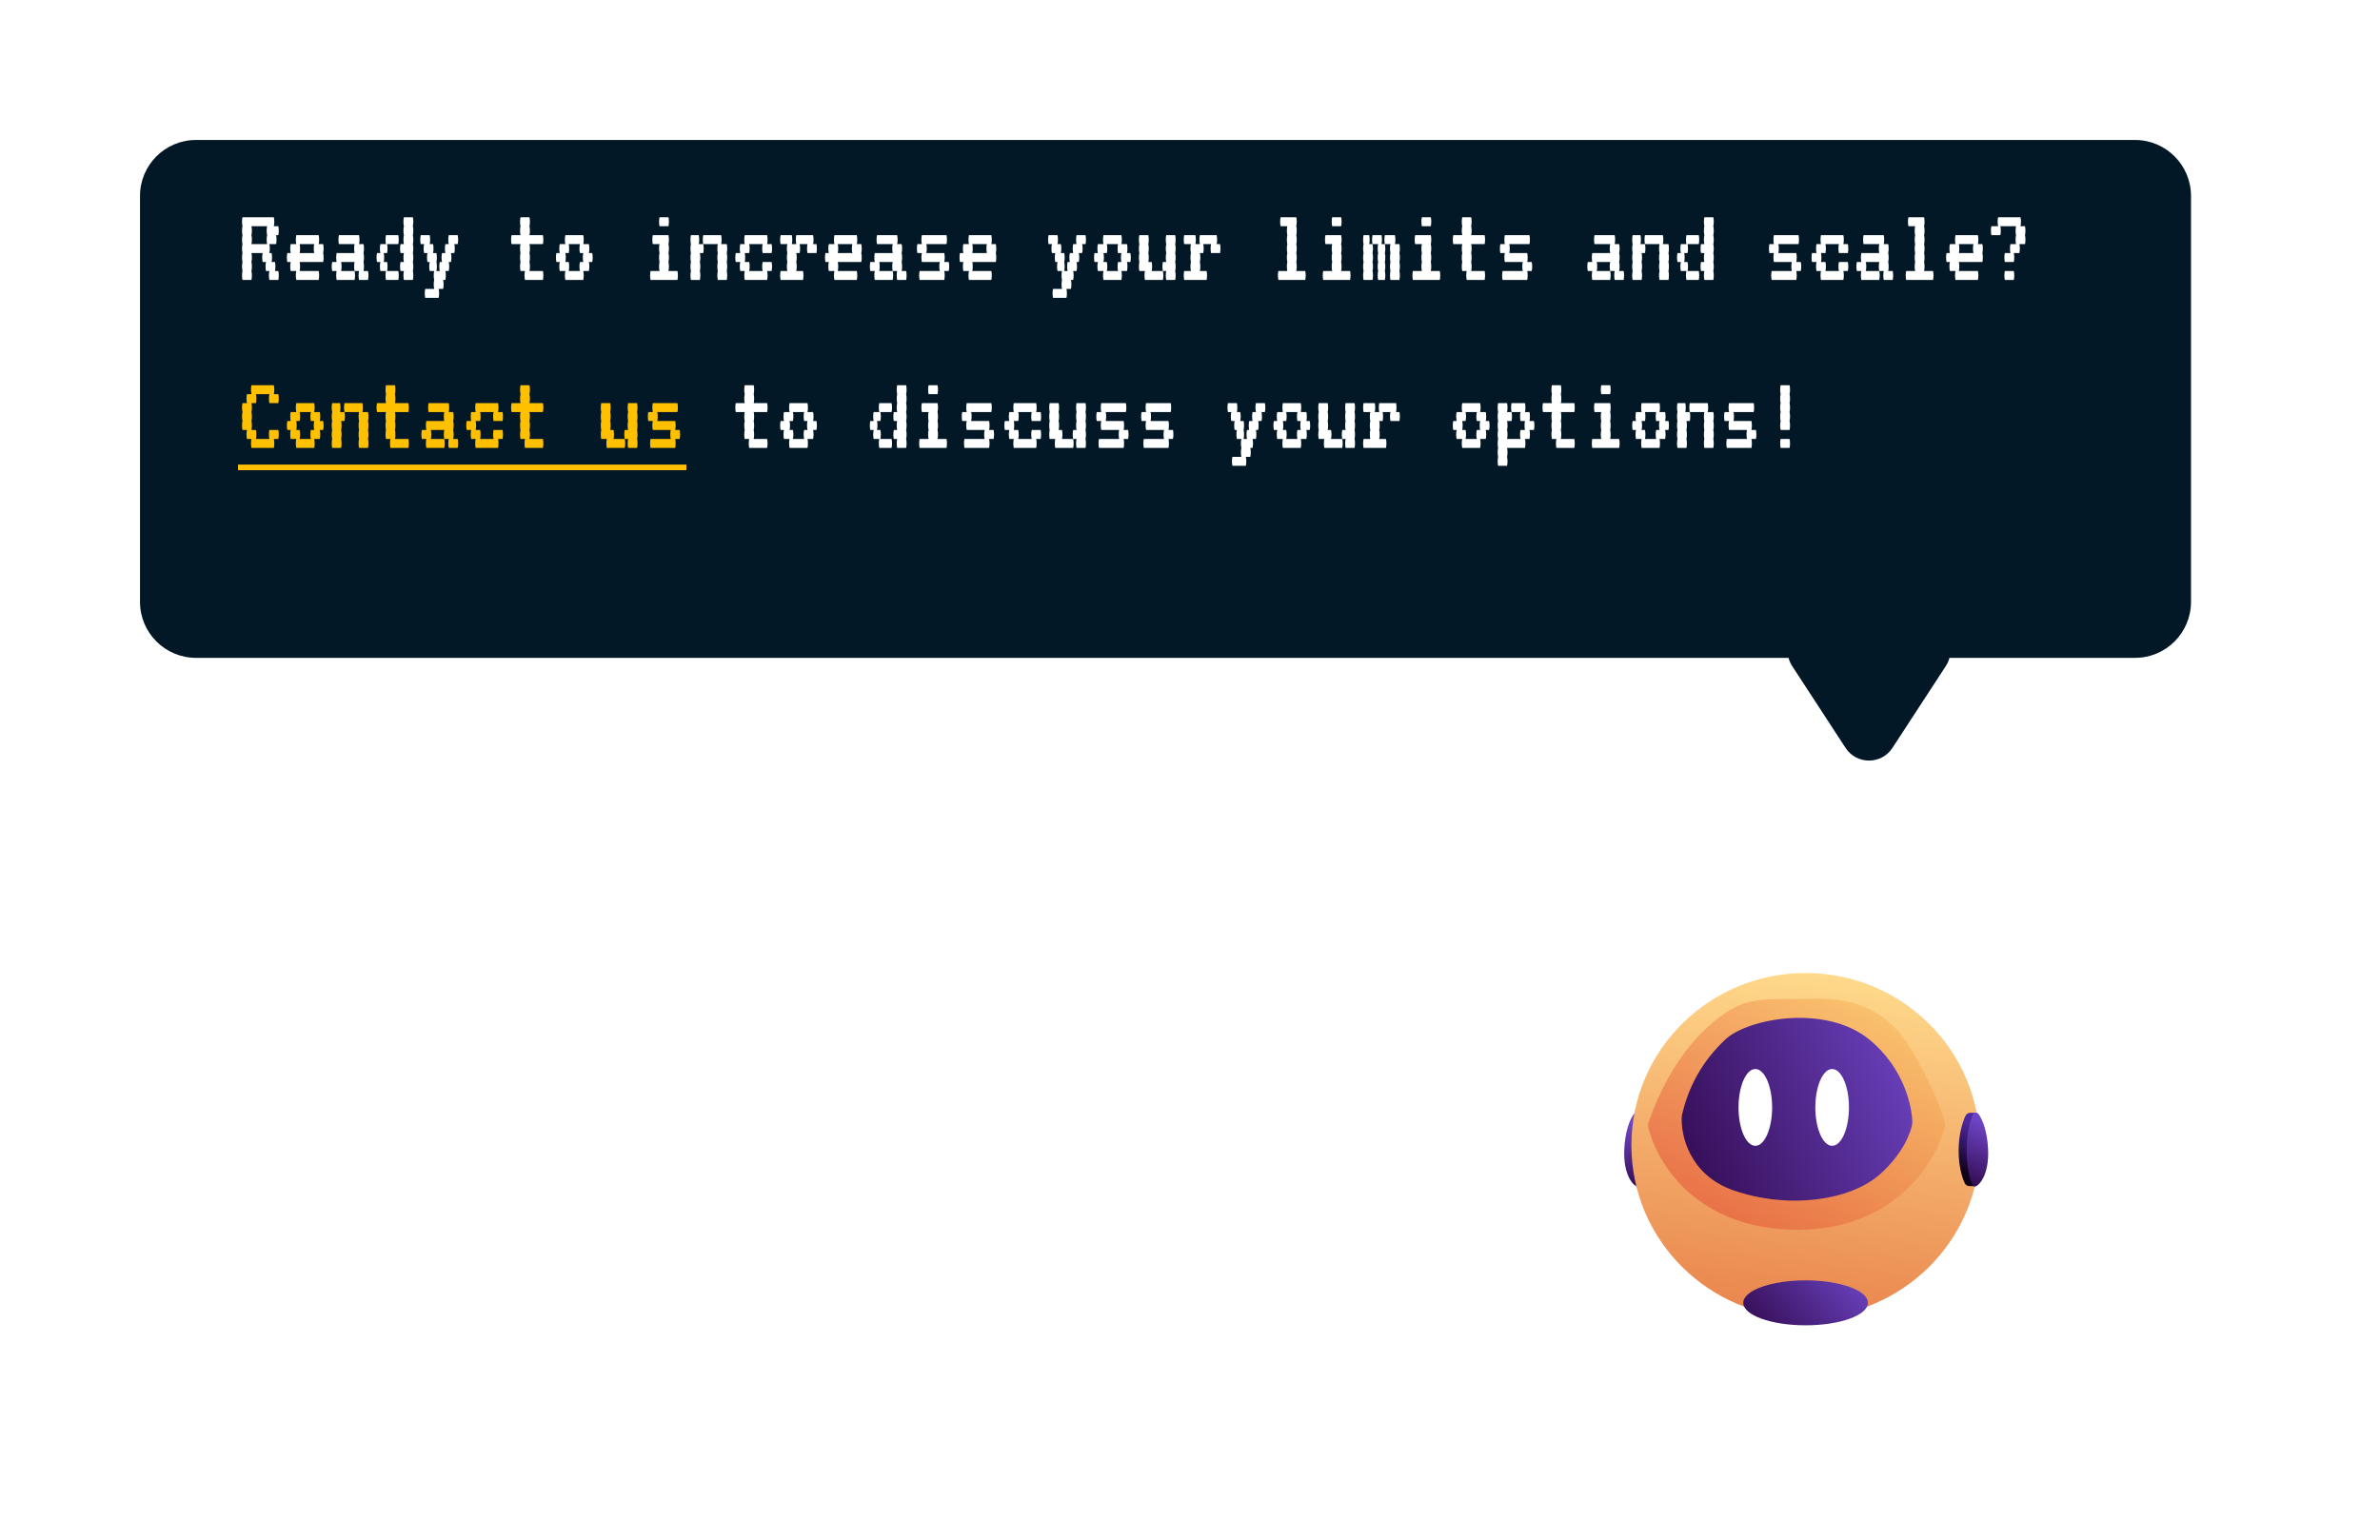 <svg width="340" height="220" viewBox="0 0 340 220" fill="none" xmlns="http://www.w3.org/2000/svg">
<g filter="url(#filter0_d_1014_20388)">
<path fill-rule="evenodd" clip-rule="evenodd" d="M28 10C23.582 10 20 13.582 20 18V76C20 80.418 23.582 84 28 84H255.505C255.611 84.404 255.785 84.803 256.034 85.185L263.65 96.863C265.228 99.283 268.772 99.283 270.35 96.863L277.966 85.185C278.215 84.803 278.389 84.404 278.495 84H305C309.418 84 313 80.418 313 76V18C313 13.582 309.418 10 305 10H28Z" fill="#021826"/>
</g>
<path d="M39.76 38.72C39.803 38.891 39.824 39.104 39.824 39.36C39.824 39.605 39.803 39.819 39.76 40H38.48C38.437 39.819 38.416 39.605 38.416 39.36C38.416 39.104 38.437 38.891 38.48 38.72H38C37.957 38.539 37.936 38.325 37.936 38.08C37.936 37.824 37.957 37.611 38 37.44H37.52C37.477 37.259 37.456 37.045 37.456 36.8C37.456 36.544 37.477 36.331 37.52 36.16H35.92C35.963 36.331 35.984 36.544 35.984 36.8C35.984 37.045 35.963 37.259 35.92 37.44C35.963 37.611 35.984 37.824 35.984 38.08C35.984 38.325 35.963 38.539 35.92 38.72C35.963 38.891 35.984 39.104 35.984 39.36C35.984 39.605 35.963 39.819 35.92 40H34.64C34.597 39.819 34.576 39.605 34.576 39.36C34.576 39.104 34.597 38.891 34.64 38.72C34.597 38.539 34.576 38.325 34.576 38.08C34.576 37.824 34.597 37.611 34.64 37.44C34.597 37.259 34.576 37.045 34.576 36.8C34.576 36.544 34.597 36.331 34.64 36.16C34.597 35.979 34.576 35.765 34.576 35.52C34.576 35.264 34.597 35.051 34.64 34.88C34.597 34.699 34.576 34.485 34.576 34.24C34.576 33.984 34.597 33.771 34.64 33.6C34.597 33.419 34.576 33.205 34.576 32.96C34.576 32.704 34.597 32.491 34.64 32.32C34.597 32.139 34.576 31.925 34.576 31.68C34.576 31.424 34.597 31.211 34.64 31.04H39.12C39.163 31.211 39.184 31.424 39.184 31.68C39.184 31.925 39.163 32.139 39.12 32.32H39.76C39.803 32.491 39.824 32.704 39.824 32.96C39.824 33.205 39.803 33.419 39.76 33.6H39.44C39.483 33.771 39.504 33.984 39.504 34.24C39.504 34.485 39.483 34.699 39.44 34.88H38.48C38.523 35.051 38.544 35.264 38.544 35.52C38.544 35.765 38.523 35.979 38.48 36.16H38.8C38.843 36.331 38.864 36.544 38.864 36.8C38.864 37.045 38.843 37.259 38.8 37.44H39.28C39.323 37.611 39.344 37.824 39.344 38.08C39.344 38.325 39.323 38.539 39.28 38.72H39.76ZM38.16 34.88C38.117 34.699 38.096 34.485 38.096 34.24C38.096 33.984 38.117 33.771 38.16 33.6C38.117 33.419 38.096 33.205 38.096 32.96C38.096 32.704 38.117 32.491 38.16 32.32H35.92C35.963 32.491 35.984 32.704 35.984 32.96C35.984 33.205 35.963 33.419 35.92 33.6C35.963 33.771 35.984 33.984 35.984 34.24C35.984 34.485 35.963 34.699 35.92 34.88H38.16ZM46.23 35.52C46.23 35.765 46.209 35.979 46.166 36.16C46.209 36.331 46.23 36.544 46.23 36.8C46.23 37.045 46.209 37.259 46.166 37.44H42.806C42.849 37.611 42.87 37.824 42.87 38.08C42.87 38.325 42.849 38.539 42.806 38.72H45.526C45.569 38.891 45.59 39.104 45.59 39.36C45.59 39.605 45.569 39.819 45.526 40H42.326C42.284 39.819 42.262 39.605 42.262 39.36C42.262 39.104 42.284 38.891 42.326 38.72H41.526C41.484 38.539 41.462 38.325 41.462 38.08C41.462 37.824 41.484 37.611 41.526 37.44H41.046C41.004 37.259 40.982 37.045 40.982 36.8C40.982 36.544 41.004 36.331 41.046 36.16H41.526C41.484 35.979 41.462 35.765 41.462 35.52C41.462 35.264 41.484 35.051 41.526 34.88H42.326C42.284 34.699 42.262 34.485 42.262 34.24C42.262 33.984 42.284 33.771 42.326 33.6H45.526C45.569 33.771 45.59 33.984 45.59 34.24C45.59 34.485 45.569 34.699 45.526 34.88H46.166C46.209 35.051 46.23 35.264 46.23 35.52ZM44.886 36.16C44.844 35.979 44.822 35.765 44.822 35.52C44.822 35.264 44.844 35.051 44.886 34.88H42.806C42.849 35.051 42.87 35.264 42.87 35.52C42.87 35.765 42.849 35.979 42.806 36.16H44.886ZM52.572 38.72C52.615 38.891 52.636 39.104 52.636 39.36C52.636 39.605 52.615 39.819 52.572 40H51.292C51.25 39.819 51.228 39.605 51.228 39.36C51.228 39.104 51.25 38.891 51.292 38.72H50.653C50.61 38.539 50.589 38.325 50.589 38.08C50.589 37.824 50.61 37.611 50.653 37.44H48.733C48.775 37.611 48.797 37.824 48.797 38.08C48.797 38.325 48.775 38.539 48.733 38.72H50.653C50.695 38.891 50.717 39.104 50.717 39.36C50.717 39.605 50.695 39.819 50.653 40H48.093C48.05 39.819 48.029 39.605 48.029 39.36C48.029 39.104 48.05 38.891 48.093 38.72H47.453C47.41 38.539 47.389 38.325 47.389 38.08C47.389 37.824 47.41 37.611 47.453 37.44H48.093C48.05 37.259 48.029 37.045 48.029 36.8C48.029 36.544 48.05 36.331 48.093 36.16H50.653C50.61 35.979 50.589 35.765 50.589 35.52C50.589 35.264 50.61 35.051 50.653 34.88H48.413C48.37 34.699 48.349 34.485 48.349 34.24C48.349 33.984 48.37 33.771 48.413 33.6H51.292C51.335 33.771 51.356 33.984 51.356 34.24C51.356 34.485 51.335 34.699 51.292 34.88H51.932C51.975 35.051 51.996 35.264 51.996 35.52C51.996 35.765 51.975 35.979 51.932 36.16C51.975 36.331 51.996 36.544 51.996 36.8C51.996 37.045 51.975 37.259 51.932 37.44C51.975 37.611 51.996 37.824 51.996 38.08C51.996 38.325 51.975 38.539 51.932 38.72H52.572ZM58.979 32.32C59.021 32.491 59.043 32.704 59.043 32.96C59.043 33.205 59.021 33.419 58.979 33.6C59.021 33.771 59.043 33.984 59.043 34.24C59.043 34.485 59.021 34.699 58.979 34.88C59.021 35.051 59.043 35.264 59.043 35.52C59.043 35.765 59.021 35.979 58.979 36.16C59.021 36.331 59.043 36.544 59.043 36.8C59.043 37.045 59.021 37.259 58.979 37.44C59.021 37.611 59.043 37.824 59.043 38.08C59.043 38.325 59.021 38.539 58.979 38.72C59.021 38.891 59.043 39.104 59.043 39.36C59.043 39.605 59.021 39.819 58.979 40H57.699C57.656 39.819 57.635 39.605 57.635 39.36C57.635 39.104 57.656 38.891 57.699 38.72H57.219C57.176 38.539 57.155 38.325 57.155 38.08C57.155 37.824 57.176 37.611 57.219 37.44H57.699C57.656 37.259 57.635 37.045 57.635 36.8C57.635 36.544 57.656 36.331 57.699 36.16H57.219C57.176 35.979 57.155 35.765 57.155 35.52C57.155 35.264 57.176 35.051 57.219 34.88H57.699C57.656 34.699 57.635 34.485 57.635 34.24C57.635 33.984 57.656 33.771 57.699 33.6C57.656 33.419 57.635 33.205 57.635 32.96C57.635 32.704 57.656 32.491 57.699 32.32C57.656 32.139 57.635 31.925 57.635 31.68C57.635 31.424 57.656 31.211 57.699 31.04H58.979C59.021 31.211 59.043 31.424 59.043 31.68C59.043 31.925 59.021 32.139 58.979 32.32ZM56.963 34.24C56.963 34.485 56.941 34.699 56.899 34.88H55.299C55.341 35.051 55.363 35.264 55.363 35.52C55.363 35.765 55.341 35.979 55.299 36.16H54.819C54.861 36.331 54.883 36.544 54.883 36.8C54.883 37.045 54.861 37.259 54.819 37.44H55.299C55.341 37.611 55.363 37.824 55.363 38.08C55.363 38.325 55.341 38.539 55.299 38.72H56.899C56.941 38.891 56.963 39.104 56.963 39.36C56.963 39.605 56.941 39.819 56.899 40H55.139C55.096 39.819 55.075 39.605 55.075 39.36C55.075 39.104 55.096 38.891 55.139 38.72H54.339C54.296 38.539 54.275 38.325 54.275 38.08C54.275 37.824 54.296 37.611 54.339 37.44H53.859C53.816 37.259 53.795 37.045 53.795 36.8C53.795 36.544 53.816 36.331 53.859 36.16H54.339C54.296 35.979 54.275 35.765 54.275 35.52C54.275 35.264 54.296 35.051 54.339 34.88H55.139C55.096 34.699 55.075 34.485 55.075 34.24C55.075 33.984 55.096 33.771 55.139 33.6H56.899C56.941 33.771 56.963 33.984 56.963 34.24ZM65.449 34.24C65.449 34.485 65.428 34.699 65.385 34.88H64.905C64.948 35.051 64.969 35.264 64.969 35.52C64.969 35.765 64.948 35.979 64.905 36.16H64.425C64.468 36.331 64.489 36.544 64.489 36.8C64.489 37.045 64.468 37.259 64.425 37.44H64.105C64.148 37.611 64.169 37.824 64.169 38.08C64.169 38.325 64.148 38.539 64.105 38.72H63.625C63.668 38.891 63.689 39.104 63.689 39.36C63.689 39.605 63.668 39.819 63.625 40H63.305C63.348 40.171 63.369 40.384 63.369 40.64C63.369 40.885 63.348 41.099 63.305 41.28H62.665C62.708 41.451 62.729 41.664 62.729 41.92C62.729 42.165 62.708 42.379 62.665 42.56H60.745C60.702 42.379 60.681 42.165 60.681 41.92C60.681 41.664 60.702 41.451 60.745 41.28H62.025C61.982 41.099 61.961 40.885 61.961 40.64C61.961 40.384 61.982 40.171 62.025 40C61.982 39.819 61.961 39.605 61.961 39.36C61.961 39.104 61.982 38.891 62.025 38.72H61.385C61.342 38.539 61.321 38.325 61.321 38.08C61.321 37.824 61.342 37.611 61.385 37.44H61.065C61.022 37.259 61.001 37.045 61.001 36.8C61.001 36.544 61.022 36.331 61.065 36.16H60.585C60.542 35.979 60.521 35.765 60.521 35.52C60.521 35.264 60.542 35.051 60.585 34.88H60.105C60.062 34.699 60.041 34.485 60.041 34.24C60.041 33.984 60.062 33.771 60.105 33.6H61.385C61.428 33.771 61.449 33.984 61.449 34.24C61.449 34.485 61.428 34.699 61.385 34.88H61.865C61.908 35.051 61.929 35.264 61.929 35.52C61.929 35.765 61.908 35.979 61.865 36.16H62.345C62.388 36.331 62.409 36.544 62.409 36.8C62.409 37.045 62.388 37.259 62.345 37.44C62.388 37.611 62.409 37.824 62.409 38.08C62.409 38.325 62.388 38.539 62.345 38.72H62.825C62.782 38.539 62.761 38.325 62.761 38.08C62.761 37.824 62.782 37.611 62.825 37.44H63.145C63.102 37.259 63.081 37.045 63.081 36.8C63.081 36.544 63.102 36.331 63.145 36.16H63.625C63.582 35.979 63.561 35.765 63.561 35.52C63.561 35.264 63.582 35.051 63.625 34.88H64.105C64.062 34.699 64.041 34.485 64.041 34.24C64.041 33.984 64.062 33.771 64.105 33.6H65.385C65.428 33.771 65.449 33.984 65.449 34.24ZM77.558 38.72C77.6 38.891 77.621 39.104 77.621 39.36C77.621 39.605 77.6 39.819 77.558 40H74.998C74.955 39.819 74.933 39.605 74.933 39.36C74.933 39.104 74.955 38.891 74.998 38.72H74.358C74.315 38.539 74.293 38.325 74.293 38.08C74.293 37.824 74.315 37.611 74.358 37.44C74.315 37.259 74.293 37.045 74.293 36.8C74.293 36.544 74.315 36.331 74.358 36.16C74.315 35.979 74.293 35.765 74.293 35.52C74.293 35.264 74.315 35.051 74.358 34.88H73.078C73.035 34.699 73.013 34.485 73.013 34.24C73.013 33.984 73.035 33.771 73.078 33.6H74.358C74.315 33.419 74.293 33.205 74.293 32.96C74.293 32.704 74.315 32.491 74.358 32.32C74.315 32.139 74.293 31.925 74.293 31.68C74.293 31.424 74.315 31.211 74.358 31.04H75.638C75.68 31.211 75.701 31.424 75.701 31.68C75.701 31.925 75.68 32.139 75.638 32.32C75.68 32.491 75.701 32.704 75.701 32.96C75.701 33.205 75.68 33.419 75.638 33.6H77.558C77.6 33.771 77.621 33.984 77.621 34.24C77.621 34.485 77.6 34.699 77.558 34.88H75.638C75.68 35.051 75.701 35.264 75.701 35.52C75.701 35.765 75.68 35.979 75.638 36.16C75.68 36.331 75.701 36.544 75.701 36.8C75.701 37.045 75.68 37.259 75.638 37.44C75.68 37.611 75.701 37.824 75.701 38.08C75.701 38.325 75.68 38.539 75.638 38.72H77.558ZM84.668 36.8C84.668 37.045 84.646 37.259 84.604 37.44H84.124C84.166 37.611 84.188 37.824 84.188 38.08C84.188 38.325 84.166 38.539 84.124 38.72H83.324C83.366 38.891 83.388 39.104 83.388 39.36C83.388 39.605 83.366 39.819 83.324 40H80.764C80.721 39.819 80.7 39.605 80.7 39.36C80.7 39.104 80.721 38.891 80.764 38.72H79.964C79.921 38.539 79.9 38.325 79.9 38.08C79.9 37.824 79.921 37.611 79.964 37.44H79.484C79.441 37.259 79.42 37.045 79.42 36.8C79.42 36.544 79.441 36.331 79.484 36.16H79.964C79.921 35.979 79.9 35.765 79.9 35.52C79.9 35.264 79.921 35.051 79.964 34.88H80.764C80.721 34.699 80.7 34.485 80.7 34.24C80.7 33.984 80.721 33.771 80.764 33.6H83.324C83.366 33.771 83.388 33.984 83.388 34.24C83.388 34.485 83.366 34.699 83.324 34.88H84.124C84.166 35.051 84.188 35.264 84.188 35.52C84.188 35.765 84.166 35.979 84.124 36.16H84.604C84.646 36.331 84.668 36.544 84.668 36.8ZM83.324 37.44C83.281 37.259 83.26 37.045 83.26 36.8C83.26 36.544 83.281 36.331 83.324 36.16H82.844C82.801 35.979 82.78 35.765 82.78 35.52C82.78 35.264 82.801 35.051 82.844 34.88H81.244C81.286 35.051 81.308 35.264 81.308 35.52C81.308 35.765 81.286 35.979 81.244 36.16H80.764C80.806 36.331 80.828 36.544 80.828 36.8C80.828 37.045 80.806 37.259 80.764 37.44H81.244C81.286 37.611 81.308 37.824 81.308 38.08C81.308 38.325 81.286 38.539 81.244 38.72H82.844C82.801 38.539 82.78 38.325 82.78 38.08C82.78 37.824 82.801 37.611 82.844 37.44H83.324ZM94.216 32.32C94.174 32.139 94.152 31.925 94.152 31.68C94.152 31.424 94.174 31.211 94.216 31.04H95.496C95.539 31.211 95.56 31.424 95.56 31.68C95.56 31.925 95.539 32.139 95.496 32.32H94.216ZM96.776 38.72C96.819 38.891 96.84 39.104 96.84 39.36C96.84 39.605 96.819 39.819 96.776 40H92.936C92.894 39.819 92.872 39.605 92.872 39.36C92.872 39.104 92.894 38.891 92.936 38.72H94.216C94.174 38.539 94.152 38.325 94.152 38.08C94.152 37.824 94.174 37.611 94.216 37.44C94.174 37.259 94.152 37.045 94.152 36.8C94.152 36.544 94.174 36.331 94.216 36.16C94.174 35.979 94.152 35.765 94.152 35.52C94.152 35.264 94.174 35.051 94.216 34.88H93.256C93.214 34.699 93.192 34.485 93.192 34.24C93.192 33.984 93.214 33.771 93.256 33.6H95.496C95.539 33.771 95.56 33.984 95.56 34.24C95.56 34.485 95.539 34.699 95.496 34.88C95.539 35.051 95.56 35.264 95.56 35.52C95.56 35.765 95.539 35.979 95.496 36.16C95.539 36.331 95.56 36.544 95.56 36.8C95.56 37.045 95.539 37.259 95.496 37.44C95.539 37.611 95.56 37.824 95.56 38.08C95.56 38.325 95.539 38.539 95.496 38.72H96.776ZM99.886 34.24C99.886 34.485 99.865 34.699 99.823 34.88H100.463C100.505 35.051 100.527 35.264 100.527 35.52C100.527 35.765 100.505 35.979 100.463 36.16H99.983C100.025 36.331 100.047 36.544 100.047 36.8C100.047 37.045 100.025 37.259 99.983 37.44C100.025 37.611 100.047 37.824 100.047 38.08C100.047 38.325 100.025 38.539 99.983 38.72C100.025 38.891 100.047 39.104 100.047 39.36C100.047 39.605 100.025 39.819 99.983 40H98.703C98.66 39.819 98.638 39.605 98.638 39.36C98.638 39.104 98.66 38.891 98.703 38.72C98.66 38.539 98.638 38.325 98.638 38.08C98.638 37.824 98.66 37.611 98.703 37.44C98.66 37.259 98.638 37.045 98.638 36.8C98.638 36.544 98.66 36.331 98.703 36.16C98.66 35.979 98.638 35.765 98.638 35.52C98.638 35.264 98.66 35.051 98.703 34.88C98.66 34.699 98.638 34.485 98.638 34.24C98.638 33.984 98.66 33.771 98.703 33.6H99.823C99.865 33.771 99.886 33.984 99.886 34.24ZM103.823 36.16C103.865 36.331 103.887 36.544 103.887 36.8C103.887 37.045 103.865 37.259 103.823 37.44C103.865 37.611 103.887 37.824 103.887 38.08C103.887 38.325 103.865 38.539 103.823 38.72C103.865 38.891 103.887 39.104 103.887 39.36C103.887 39.605 103.865 39.819 103.823 40H102.543C102.5 39.819 102.479 39.605 102.479 39.36C102.479 39.104 102.5 38.891 102.543 38.72C102.5 38.539 102.479 38.325 102.479 38.08C102.479 37.824 102.5 37.611 102.543 37.44C102.5 37.259 102.479 37.045 102.479 36.8C102.479 36.544 102.5 36.331 102.543 36.16C102.5 35.979 102.479 35.765 102.479 35.52C102.479 35.264 102.5 35.051 102.543 34.88H100.463C100.42 34.699 100.399 34.485 100.399 34.24C100.399 33.984 100.42 33.771 100.463 33.6H103.023C103.065 33.771 103.087 33.984 103.087 34.24C103.087 34.485 103.065 34.699 103.023 34.88H103.823C103.865 35.051 103.887 35.264 103.887 35.52C103.887 35.765 103.865 35.979 103.823 36.16ZM110.229 37.44C110.271 37.611 110.293 37.824 110.293 38.08C110.293 38.325 110.271 38.539 110.229 38.72H109.589C109.631 38.891 109.653 39.104 109.653 39.36C109.653 39.605 109.631 39.819 109.589 40H106.389C106.346 39.819 106.325 39.605 106.325 39.36C106.325 39.104 106.346 38.891 106.389 38.72H105.749C105.706 38.539 105.685 38.325 105.685 38.08C105.685 37.824 105.706 37.611 105.749 37.44H105.109C105.066 37.259 105.045 37.045 105.045 36.8C105.045 36.544 105.066 36.331 105.109 36.16H105.749C105.706 35.979 105.685 35.765 105.685 35.52C105.685 35.264 105.706 35.051 105.749 34.88H106.389C106.346 34.699 106.325 34.485 106.325 34.24C106.325 33.984 106.346 33.771 106.389 33.6H109.589C109.631 33.771 109.653 33.984 109.653 34.24C109.653 34.485 109.631 34.699 109.589 34.88H110.229C110.271 35.051 110.293 35.264 110.293 35.52C110.293 35.765 110.271 35.979 110.229 36.16H108.949C108.906 35.979 108.885 35.765 108.885 35.52C108.885 35.264 108.906 35.051 108.949 34.88H107.029C107.071 35.051 107.093 35.264 107.093 35.52C107.093 35.765 107.071 35.979 107.029 36.16H106.389C106.431 36.331 106.453 36.544 106.453 36.8C106.453 37.045 106.431 37.259 106.389 37.44H107.029C107.071 37.611 107.093 37.824 107.093 38.08C107.093 38.325 107.071 38.539 107.029 38.72H108.949C108.906 38.539 108.885 38.325 108.885 38.08C108.885 37.824 108.906 37.611 108.949 37.44H110.229ZM116.635 34.88C116.678 35.051 116.699 35.264 116.699 35.52C116.699 35.765 116.678 35.979 116.635 36.16H115.355C115.312 35.979 115.291 35.765 115.291 35.52C115.291 35.264 115.312 35.051 115.355 34.88H114.235C114.278 35.051 114.299 35.264 114.299 35.52C114.299 35.765 114.278 35.979 114.235 36.16H113.755C113.798 36.331 113.819 36.544 113.819 36.8C113.819 37.045 113.798 37.259 113.755 37.44C113.798 37.611 113.819 37.824 113.819 38.08C113.819 38.325 113.798 38.539 113.755 38.72H114.715C114.758 38.891 114.779 39.104 114.779 39.36C114.779 39.605 114.758 39.819 114.715 40H111.515C111.472 39.819 111.451 39.605 111.451 39.36C111.451 39.104 111.472 38.891 111.515 38.72H112.475C112.432 38.539 112.411 38.325 112.411 38.08C112.411 37.824 112.432 37.611 112.475 37.44C112.432 37.259 112.411 37.045 112.411 36.8C112.411 36.544 112.432 36.331 112.475 36.16C112.432 35.979 112.411 35.765 112.411 35.52C112.411 35.264 112.432 35.051 112.475 34.88H111.515C111.472 34.699 111.451 34.485 111.451 34.24C111.451 33.984 111.472 33.771 111.515 33.6H113.115C113.158 33.771 113.179 33.984 113.179 34.24C113.179 34.485 113.158 34.699 113.115 34.88H113.755C113.712 34.699 113.691 34.485 113.691 34.24C113.691 33.984 113.712 33.771 113.755 33.6H116.155C116.198 33.771 116.219 33.984 116.219 34.24C116.219 34.485 116.198 34.699 116.155 34.88H116.635ZM123.105 35.52C123.105 35.765 123.084 35.979 123.041 36.16C123.084 36.331 123.105 36.544 123.105 36.8C123.105 37.045 123.084 37.259 123.041 37.44H119.681C119.724 37.611 119.745 37.824 119.745 38.08C119.745 38.325 119.724 38.539 119.681 38.72H122.401C122.444 38.891 122.465 39.104 122.465 39.36C122.465 39.605 122.444 39.819 122.401 40H119.201C119.159 39.819 119.137 39.605 119.137 39.36C119.137 39.104 119.159 38.891 119.201 38.72H118.401C118.359 38.539 118.337 38.325 118.337 38.08C118.337 37.824 118.359 37.611 118.401 37.44H117.921C117.879 37.259 117.857 37.045 117.857 36.8C117.857 36.544 117.879 36.331 117.921 36.16H118.401C118.359 35.979 118.337 35.765 118.337 35.52C118.337 35.264 118.359 35.051 118.401 34.88H119.201C119.159 34.699 119.137 34.485 119.137 34.24C119.137 33.984 119.159 33.771 119.201 33.6H122.401C122.444 33.771 122.465 33.984 122.465 34.24C122.465 34.485 122.444 34.699 122.401 34.88H123.041C123.084 35.051 123.105 35.264 123.105 35.52ZM121.761 36.16C121.719 35.979 121.697 35.765 121.697 35.52C121.697 35.264 121.719 35.051 121.761 34.88H119.681C119.724 35.051 119.745 35.264 119.745 35.52C119.745 35.765 119.724 35.979 119.681 36.16H121.761ZM129.448 38.72C129.49 38.891 129.512 39.104 129.512 39.36C129.512 39.605 129.49 39.819 129.448 40H128.168C128.125 39.819 128.104 39.605 128.104 39.36C128.104 39.104 128.125 38.891 128.168 38.72H127.528C127.485 38.539 127.464 38.325 127.464 38.08C127.464 37.824 127.485 37.611 127.528 37.44H125.608C125.65 37.611 125.672 37.824 125.672 38.08C125.672 38.325 125.65 38.539 125.608 38.72H127.528C127.57 38.891 127.592 39.104 127.592 39.36C127.592 39.605 127.57 39.819 127.528 40H124.968C124.925 39.819 124.904 39.605 124.904 39.36C124.904 39.104 124.925 38.891 124.968 38.72H124.328C124.285 38.539 124.264 38.325 124.264 38.08C124.264 37.824 124.285 37.611 124.328 37.44H124.968C124.925 37.259 124.904 37.045 124.904 36.8C124.904 36.544 124.925 36.331 124.968 36.16H127.528C127.485 35.979 127.464 35.765 127.464 35.52C127.464 35.264 127.485 35.051 127.528 34.88H125.288C125.245 34.699 125.224 34.485 125.224 34.24C125.224 33.984 125.245 33.771 125.288 33.6H128.168C128.21 33.771 128.232 33.984 128.232 34.24C128.232 34.485 128.21 34.699 128.168 34.88H128.808C128.85 35.051 128.872 35.264 128.872 35.52C128.872 35.765 128.85 35.979 128.808 36.16C128.85 36.331 128.872 36.544 128.872 36.8C128.872 37.045 128.85 37.259 128.808 37.44C128.85 37.611 128.872 37.824 128.872 38.08C128.872 38.325 128.85 38.539 128.808 38.72H129.448ZM135.598 38.08C135.598 38.325 135.576 38.539 135.534 38.72H134.894C134.936 38.891 134.958 39.104 134.958 39.36C134.958 39.605 134.936 39.819 134.894 40H131.374C131.331 39.819 131.31 39.605 131.31 39.36C131.31 39.104 131.331 38.891 131.374 38.72H134.254C134.211 38.539 134.19 38.325 134.19 38.08C134.19 37.824 134.211 37.611 134.254 37.44H131.694C131.651 37.259 131.63 37.045 131.63 36.8C131.63 36.544 131.651 36.331 131.694 36.16H131.054C131.011 35.979 130.99 35.765 130.99 35.52C130.99 35.264 131.011 35.051 131.054 34.88H131.694C131.651 34.699 131.63 34.485 131.63 34.24C131.63 33.984 131.651 33.771 131.694 33.6H135.214C135.256 33.771 135.278 33.984 135.278 34.24C135.278 34.485 135.256 34.699 135.214 34.88H132.334C132.376 35.051 132.398 35.264 132.398 35.52C132.398 35.765 132.376 35.979 132.334 36.16H134.894C134.936 36.331 134.958 36.544 134.958 36.8C134.958 37.045 134.936 37.259 134.894 37.44H135.534C135.576 37.611 135.598 37.824 135.598 38.08ZM142.324 35.52C142.324 35.765 142.303 35.979 142.26 36.16C142.303 36.331 142.324 36.544 142.324 36.8C142.324 37.045 142.303 37.259 142.26 37.44H138.9C138.943 37.611 138.964 37.824 138.964 38.08C138.964 38.325 138.943 38.539 138.9 38.72H141.62C141.663 38.891 141.684 39.104 141.684 39.36C141.684 39.605 141.663 39.819 141.62 40H138.42C138.377 39.819 138.356 39.605 138.356 39.36C138.356 39.104 138.377 38.891 138.42 38.72H137.62C137.577 38.539 137.556 38.325 137.556 38.08C137.556 37.824 137.577 37.611 137.62 37.44H137.14C137.097 37.259 137.076 37.045 137.076 36.8C137.076 36.544 137.097 36.331 137.14 36.16H137.62C137.577 35.979 137.556 35.765 137.556 35.52C137.556 35.264 137.577 35.051 137.62 34.88H138.42C138.377 34.699 138.356 34.485 138.356 34.24C138.356 33.984 138.377 33.771 138.42 33.6H141.62C141.663 33.771 141.684 33.984 141.684 34.24C141.684 34.485 141.663 34.699 141.62 34.88H142.26C142.303 35.051 142.324 35.264 142.324 35.52ZM140.98 36.16C140.937 35.979 140.916 35.765 140.916 35.52C140.916 35.264 140.937 35.051 140.98 34.88H138.9C138.943 35.051 138.964 35.264 138.964 35.52C138.964 35.765 138.943 35.979 138.9 36.16H140.98ZM155.137 34.24C155.137 34.485 155.115 34.699 155.073 34.88H154.593C154.635 35.051 154.657 35.264 154.657 35.52C154.657 35.765 154.635 35.979 154.593 36.16H154.113C154.155 36.331 154.177 36.544 154.177 36.8C154.177 37.045 154.155 37.259 154.113 37.44H153.793C153.835 37.611 153.857 37.824 153.857 38.08C153.857 38.325 153.835 38.539 153.793 38.72H153.312C153.355 38.891 153.377 39.104 153.377 39.36C153.377 39.605 153.355 39.819 153.312 40H152.993C153.035 40.171 153.057 40.384 153.057 40.64C153.057 40.885 153.035 41.099 152.993 41.28H152.353C152.395 41.451 152.417 41.664 152.417 41.92C152.417 42.165 152.395 42.379 152.353 42.56H150.433C150.39 42.379 150.368 42.165 150.368 41.92C150.368 41.664 150.39 41.451 150.433 41.28H151.713C151.67 41.099 151.649 40.885 151.649 40.64C151.649 40.384 151.67 40.171 151.713 40C151.67 39.819 151.649 39.605 151.649 39.36C151.649 39.104 151.67 38.891 151.713 38.72H151.073C151.03 38.539 151.009 38.325 151.009 38.08C151.009 37.824 151.03 37.611 151.073 37.44H150.753C150.71 37.259 150.689 37.045 150.689 36.8C150.689 36.544 150.71 36.331 150.753 36.16H150.273C150.23 35.979 150.209 35.765 150.209 35.52C150.209 35.264 150.23 35.051 150.273 34.88H149.793C149.75 34.699 149.729 34.485 149.729 34.24C149.729 33.984 149.75 33.771 149.793 33.6H151.073C151.115 33.771 151.137 33.984 151.137 34.24C151.137 34.485 151.115 34.699 151.073 34.88H151.553C151.595 35.051 151.617 35.264 151.617 35.52C151.617 35.765 151.595 35.979 151.553 36.16H152.033C152.075 36.331 152.097 36.544 152.097 36.8C152.097 37.045 152.075 37.259 152.033 37.44C152.075 37.611 152.097 37.824 152.097 38.08C152.097 38.325 152.075 38.539 152.033 38.72H152.513C152.47 38.539 152.449 38.325 152.449 38.08C152.449 37.824 152.47 37.611 152.513 37.44H152.833C152.79 37.259 152.769 37.045 152.769 36.8C152.769 36.544 152.79 36.331 152.833 36.16H153.312C153.27 35.979 153.249 35.765 153.249 35.52C153.249 35.264 153.27 35.051 153.312 34.88H153.793C153.75 34.699 153.729 34.485 153.729 34.24C153.729 33.984 153.75 33.771 153.793 33.6H155.073C155.115 33.771 155.137 33.984 155.137 34.24ZM161.543 36.8C161.543 37.045 161.521 37.259 161.479 37.44H160.999C161.041 37.611 161.063 37.824 161.063 38.08C161.063 38.325 161.041 38.539 160.999 38.72H160.199C160.241 38.891 160.263 39.104 160.263 39.36C160.263 39.605 160.241 39.819 160.199 40H157.639C157.596 39.819 157.575 39.605 157.575 39.36C157.575 39.104 157.596 38.891 157.639 38.72H156.839C156.796 38.539 156.775 38.325 156.775 38.08C156.775 37.824 156.796 37.611 156.839 37.44H156.359C156.316 37.259 156.295 37.045 156.295 36.8C156.295 36.544 156.316 36.331 156.359 36.16H156.839C156.796 35.979 156.775 35.765 156.775 35.52C156.775 35.264 156.796 35.051 156.839 34.88H157.639C157.596 34.699 157.575 34.485 157.575 34.24C157.575 33.984 157.596 33.771 157.639 33.6H160.199C160.241 33.771 160.263 33.984 160.263 34.24C160.263 34.485 160.241 34.699 160.199 34.88H160.999C161.041 35.051 161.063 35.264 161.063 35.52C161.063 35.765 161.041 35.979 160.999 36.16H161.479C161.521 36.331 161.543 36.544 161.543 36.8ZM160.199 37.44C160.156 37.259 160.135 37.045 160.135 36.8C160.135 36.544 160.156 36.331 160.199 36.16H159.719C159.676 35.979 159.655 35.765 159.655 35.52C159.655 35.264 159.676 35.051 159.719 34.88H158.119C158.161 35.051 158.183 35.264 158.183 35.52C158.183 35.765 158.161 35.979 158.119 36.16H157.639C157.681 36.331 157.703 36.544 157.703 36.8C157.703 37.045 157.681 37.259 157.639 37.44H158.119C158.161 37.611 158.183 37.824 158.183 38.08C158.183 38.325 158.161 38.539 158.119 38.72H159.719C159.676 38.539 159.655 38.325 159.655 38.08C159.655 37.824 159.676 37.611 159.719 37.44H160.199ZM164.589 38.08C164.589 38.325 164.568 38.539 164.525 38.72H166.125C166.168 38.891 166.189 39.104 166.189 39.36C166.189 39.605 166.168 39.819 166.125 40H163.565C163.522 39.819 163.501 39.605 163.501 39.36C163.501 39.104 163.522 38.891 163.565 38.72H162.765C162.722 38.539 162.701 38.325 162.701 38.08C162.701 37.824 162.722 37.611 162.765 37.44C162.722 37.259 162.701 37.045 162.701 36.8C162.701 36.544 162.722 36.331 162.765 36.16C162.722 35.979 162.701 35.765 162.701 35.52C162.701 35.264 162.722 35.051 162.765 34.88C162.722 34.699 162.701 34.485 162.701 34.24C162.701 33.984 162.722 33.771 162.765 33.6H164.045C164.088 33.771 164.109 33.984 164.109 34.24C164.109 34.485 164.088 34.699 164.045 34.88C164.088 35.051 164.109 35.264 164.109 35.52C164.109 35.765 164.088 35.979 164.045 36.16C164.088 36.331 164.109 36.544 164.109 36.8C164.109 37.045 164.088 37.259 164.045 37.44H164.525C164.568 37.611 164.589 37.824 164.589 38.08ZM167.885 34.88C167.928 35.051 167.949 35.264 167.949 35.52C167.949 35.765 167.928 35.979 167.885 36.16C167.928 36.331 167.949 36.544 167.949 36.8C167.949 37.045 167.928 37.259 167.885 37.44C167.928 37.611 167.949 37.824 167.949 38.08C167.949 38.325 167.928 38.539 167.885 38.72C167.928 38.891 167.949 39.104 167.949 39.36C167.949 39.605 167.928 39.819 167.885 40H166.605C166.562 39.819 166.541 39.605 166.541 39.36C166.541 39.104 166.562 38.891 166.605 38.72H166.125C166.082 38.539 166.061 38.325 166.061 38.08C166.061 37.824 166.082 37.611 166.125 37.44H166.605C166.562 37.259 166.541 37.045 166.541 36.8C166.541 36.544 166.562 36.331 166.605 36.16C166.562 35.979 166.541 35.765 166.541 35.52C166.541 35.264 166.562 35.051 166.605 34.88C166.562 34.699 166.541 34.485 166.541 34.24C166.541 33.984 166.562 33.771 166.605 33.6H167.885C167.928 33.771 167.949 33.984 167.949 34.24C167.949 34.485 167.928 34.699 167.885 34.88ZM174.291 34.88C174.334 35.051 174.355 35.264 174.355 35.52C174.355 35.765 174.334 35.979 174.291 36.16H173.011C172.969 35.979 172.947 35.765 172.947 35.52C172.947 35.264 172.969 35.051 173.011 34.88H171.891C171.934 35.051 171.955 35.264 171.955 35.52C171.955 35.765 171.934 35.979 171.891 36.16H171.411C171.454 36.331 171.475 36.544 171.475 36.8C171.475 37.045 171.454 37.259 171.411 37.44C171.454 37.611 171.475 37.824 171.475 38.08C171.475 38.325 171.454 38.539 171.411 38.72H172.371C172.414 38.891 172.435 39.104 172.435 39.36C172.435 39.605 172.414 39.819 172.371 40H169.171C169.129 39.819 169.107 39.605 169.107 39.36C169.107 39.104 169.129 38.891 169.171 38.72H170.131C170.089 38.539 170.067 38.325 170.067 38.08C170.067 37.824 170.089 37.611 170.131 37.44C170.089 37.259 170.067 37.045 170.067 36.8C170.067 36.544 170.089 36.331 170.131 36.16C170.089 35.979 170.067 35.765 170.067 35.52C170.067 35.264 170.089 35.051 170.131 34.88H169.171C169.129 34.699 169.107 34.485 169.107 34.24C169.107 33.984 169.129 33.771 169.171 33.6H170.771C170.814 33.771 170.835 33.984 170.835 34.24C170.835 34.485 170.814 34.699 170.771 34.88H171.411C171.369 34.699 171.347 34.485 171.347 34.24C171.347 33.984 171.369 33.771 171.411 33.6H173.811C173.854 33.771 173.875 33.984 173.875 34.24C173.875 34.485 173.854 34.699 173.811 34.88H174.291ZM186.464 38.72C186.506 38.891 186.528 39.104 186.528 39.36C186.528 39.605 186.506 39.819 186.464 40H182.624C182.581 39.819 182.56 39.605 182.56 39.36C182.56 39.104 182.581 38.891 182.624 38.72H183.904C183.861 38.539 183.84 38.325 183.84 38.08C183.84 37.824 183.861 37.611 183.904 37.44C183.861 37.259 183.84 37.045 183.84 36.8C183.84 36.544 183.861 36.331 183.904 36.16C183.861 35.979 183.84 35.765 183.84 35.52C183.84 35.264 183.861 35.051 183.904 34.88C183.861 34.699 183.84 34.485 183.84 34.24C183.84 33.984 183.861 33.771 183.904 33.6C183.861 33.419 183.84 33.205 183.84 32.96C183.84 32.704 183.861 32.491 183.904 32.32H182.944C182.901 32.139 182.88 31.925 182.88 31.68C182.88 31.424 182.901 31.211 182.944 31.04H185.184C185.226 31.211 185.248 31.424 185.248 31.68C185.248 31.925 185.226 32.139 185.184 32.32C185.226 32.491 185.248 32.704 185.248 32.96C185.248 33.205 185.226 33.419 185.184 33.6C185.226 33.771 185.248 33.984 185.248 34.24C185.248 34.485 185.226 34.699 185.184 34.88C185.226 35.051 185.248 35.264 185.248 35.52C185.248 35.765 185.226 35.979 185.184 36.16C185.226 36.331 185.248 36.544 185.248 36.8C185.248 37.045 185.226 37.259 185.184 37.44C185.226 37.611 185.248 37.824 185.248 38.08C185.248 38.325 185.226 38.539 185.184 38.72H186.464ZM190.31 32.32C190.267 32.139 190.246 31.925 190.246 31.68C190.246 31.424 190.267 31.211 190.31 31.04H191.59C191.633 31.211 191.654 31.424 191.654 31.68C191.654 31.925 191.633 32.139 191.59 32.32H190.31ZM192.87 38.72C192.913 38.891 192.934 39.104 192.934 39.36C192.934 39.605 192.913 39.819 192.87 40H189.03C188.987 39.819 188.966 39.605 188.966 39.36C188.966 39.104 188.987 38.891 189.03 38.72H190.31C190.267 38.539 190.246 38.325 190.246 38.08C190.246 37.824 190.267 37.611 190.31 37.44C190.267 37.259 190.246 37.045 190.246 36.8C190.246 36.544 190.267 36.331 190.31 36.16C190.267 35.979 190.246 35.765 190.246 35.52C190.246 35.264 190.267 35.051 190.31 34.88H189.35C189.307 34.699 189.286 34.485 189.286 34.24C189.286 33.984 189.307 33.771 189.35 33.6H191.59C191.633 33.771 191.654 33.984 191.654 34.24C191.654 34.485 191.633 34.699 191.59 34.88C191.633 35.051 191.654 35.264 191.654 35.52C191.654 35.765 191.633 35.979 191.59 36.16C191.633 36.331 191.654 36.544 191.654 36.8C191.654 37.045 191.633 37.259 191.59 37.44C191.633 37.611 191.654 37.824 191.654 38.08C191.654 38.325 191.633 38.539 191.59 38.72H192.87ZM195.66 34.24C195.66 34.485 195.639 34.699 195.596 34.88H196.076C196.119 35.051 196.14 35.264 196.14 35.52C196.14 35.765 196.119 35.979 196.076 36.16C196.119 36.331 196.14 36.544 196.14 36.8C196.14 37.045 196.119 37.259 196.076 37.44C196.119 37.611 196.14 37.824 196.14 38.08C196.14 38.325 196.119 38.539 196.076 38.72C196.119 38.891 196.14 39.104 196.14 39.36C196.14 39.605 196.119 39.819 196.076 40H194.796C194.754 39.819 194.732 39.605 194.732 39.36C194.732 39.104 194.754 38.891 194.796 38.72C194.754 38.539 194.732 38.325 194.732 38.08C194.732 37.824 194.754 37.611 194.796 37.44C194.754 37.259 194.732 37.045 194.732 36.8C194.732 36.544 194.754 36.331 194.796 36.16C194.754 35.979 194.732 35.765 194.732 35.52C194.732 35.264 194.754 35.051 194.796 34.88C194.754 34.699 194.732 34.485 194.732 34.24C194.732 33.984 194.754 33.771 194.796 33.6H195.596C195.639 33.771 195.66 33.984 195.66 34.24ZM197.42 34.24C197.42 34.485 197.399 34.699 197.356 34.88H197.836C197.879 35.051 197.9 35.264 197.9 35.52C197.9 35.765 197.879 35.979 197.836 36.16C197.879 36.331 197.9 36.544 197.9 36.8C197.9 37.045 197.879 37.259 197.836 37.44C197.879 37.611 197.9 37.824 197.9 38.08C197.9 38.325 197.879 38.539 197.836 38.72C197.879 38.891 197.9 39.104 197.9 39.36C197.9 39.605 197.879 39.819 197.836 40H196.876C196.834 39.819 196.812 39.605 196.812 39.36C196.812 39.104 196.834 38.891 196.876 38.72C196.834 38.539 196.812 38.325 196.812 38.08C196.812 37.824 196.834 37.611 196.876 37.44C196.834 37.259 196.812 37.045 196.812 36.8C196.812 36.544 196.834 36.331 196.876 36.16C196.834 35.979 196.812 35.765 196.812 35.52C196.812 35.264 196.834 35.051 196.876 34.88H196.076C196.034 34.699 196.012 34.485 196.012 34.24C196.012 33.984 196.034 33.771 196.076 33.6H197.356C197.399 33.771 197.42 33.984 197.42 34.24ZM199.916 36.16C199.959 36.331 199.98 36.544 199.98 36.8C199.98 37.045 199.959 37.259 199.916 37.44C199.959 37.611 199.98 37.824 199.98 38.08C199.98 38.325 199.959 38.539 199.916 38.72C199.959 38.891 199.98 39.104 199.98 39.36C199.98 39.605 199.959 39.819 199.916 40H198.636C198.594 39.819 198.572 39.605 198.572 39.36C198.572 39.104 198.594 38.891 198.636 38.72C198.594 38.539 198.572 38.325 198.572 38.08C198.572 37.824 198.594 37.611 198.636 37.44C198.594 37.259 198.572 37.045 198.572 36.8C198.572 36.544 198.594 36.331 198.636 36.16C198.594 35.979 198.572 35.765 198.572 35.52C198.572 35.264 198.594 35.051 198.636 34.88H197.836C197.794 34.699 197.772 34.485 197.772 34.24C197.772 33.984 197.794 33.771 197.836 33.6H199.276C199.319 33.771 199.34 33.984 199.34 34.24C199.34 34.485 199.319 34.699 199.276 34.88H199.916C199.959 35.051 199.98 35.264 199.98 35.52C199.98 35.765 199.959 35.979 199.916 36.16ZM203.123 32.32C203.08 32.139 203.059 31.925 203.059 31.68C203.059 31.424 203.08 31.211 203.123 31.04H204.403C204.445 31.211 204.467 31.424 204.467 31.68C204.467 31.925 204.445 32.139 204.403 32.32H203.123ZM205.683 38.72C205.725 38.891 205.747 39.104 205.747 39.36C205.747 39.605 205.725 39.819 205.683 40H201.843C201.8 39.819 201.779 39.605 201.779 39.36C201.779 39.104 201.8 38.891 201.843 38.72H203.123C203.08 38.539 203.059 38.325 203.059 38.08C203.059 37.824 203.08 37.611 203.123 37.44C203.08 37.259 203.059 37.045 203.059 36.8C203.059 36.544 203.08 36.331 203.123 36.16C203.08 35.979 203.059 35.765 203.059 35.52C203.059 35.264 203.08 35.051 203.123 34.88H202.163C202.12 34.699 202.099 34.485 202.099 34.24C202.099 33.984 202.12 33.771 202.163 33.6H204.403C204.445 33.771 204.467 33.984 204.467 34.24C204.467 34.485 204.445 34.699 204.403 34.88C204.445 35.051 204.467 35.264 204.467 35.52C204.467 35.765 204.445 35.979 204.403 36.16C204.445 36.331 204.467 36.544 204.467 36.8C204.467 37.045 204.445 37.259 204.403 37.44C204.445 37.611 204.467 37.824 204.467 38.08C204.467 38.325 204.445 38.539 204.403 38.72H205.683ZM212.089 38.72C212.131 38.891 212.153 39.104 212.153 39.36C212.153 39.605 212.131 39.819 212.089 40H209.529C209.486 39.819 209.465 39.605 209.465 39.36C209.465 39.104 209.486 38.891 209.529 38.72H208.889C208.846 38.539 208.825 38.325 208.825 38.08C208.825 37.824 208.846 37.611 208.889 37.44C208.846 37.259 208.825 37.045 208.825 36.8C208.825 36.544 208.846 36.331 208.889 36.16C208.846 35.979 208.825 35.765 208.825 35.52C208.825 35.264 208.846 35.051 208.889 34.88H207.609C207.566 34.699 207.545 34.485 207.545 34.24C207.545 33.984 207.566 33.771 207.609 33.6H208.889C208.846 33.419 208.825 33.205 208.825 32.96C208.825 32.704 208.846 32.491 208.889 32.32C208.846 32.139 208.825 31.925 208.825 31.68C208.825 31.424 208.846 31.211 208.889 31.04H210.169C210.211 31.211 210.233 31.424 210.233 31.68C210.233 31.925 210.211 32.139 210.169 32.32C210.211 32.491 210.233 32.704 210.233 32.96C210.233 33.205 210.211 33.419 210.169 33.6H212.089C212.131 33.771 212.153 33.984 212.153 34.24C212.153 34.485 212.131 34.699 212.089 34.88H210.169C210.211 35.051 210.233 35.264 210.233 35.52C210.233 35.765 210.211 35.979 210.169 36.16C210.211 36.331 210.233 36.544 210.233 36.8C210.233 37.045 210.211 37.259 210.169 37.44C210.211 37.611 210.233 37.824 210.233 38.08C210.233 38.325 210.211 38.539 210.169 38.72H212.089ZM218.879 38.08C218.879 38.325 218.858 38.539 218.815 38.72H218.175C218.218 38.891 218.239 39.104 218.239 39.36C218.239 39.605 218.218 39.819 218.175 40H214.655C214.612 39.819 214.591 39.605 214.591 39.36C214.591 39.104 214.612 38.891 214.655 38.72H217.535C217.492 38.539 217.471 38.325 217.471 38.08C217.471 37.824 217.492 37.611 217.535 37.44H214.975C214.932 37.259 214.911 37.045 214.911 36.8C214.911 36.544 214.932 36.331 214.975 36.16H214.335C214.292 35.979 214.271 35.765 214.271 35.52C214.271 35.264 214.292 35.051 214.335 34.88H214.975C214.932 34.699 214.911 34.485 214.911 34.24C214.911 33.984 214.932 33.771 214.975 33.6H218.495C218.538 33.771 218.559 33.984 218.559 34.24C218.559 34.485 218.538 34.699 218.495 34.88H215.615C215.658 35.051 215.679 35.264 215.679 35.52C215.679 35.765 215.658 35.979 215.615 36.16H218.175C218.218 36.331 218.239 36.544 218.239 36.8C218.239 37.045 218.218 37.259 218.175 37.44H218.815C218.858 37.611 218.879 37.824 218.879 38.08ZM231.948 38.72C231.99 38.891 232.012 39.104 232.012 39.36C232.012 39.605 231.99 39.819 231.948 40H230.668C230.625 39.819 230.604 39.605 230.604 39.36C230.604 39.104 230.625 38.891 230.668 38.72H230.028C229.985 38.539 229.964 38.325 229.964 38.08C229.964 37.824 229.985 37.611 230.028 37.44H228.108C228.15 37.611 228.172 37.824 228.172 38.08C228.172 38.325 228.15 38.539 228.108 38.72H230.028C230.07 38.891 230.092 39.104 230.092 39.36C230.092 39.605 230.07 39.819 230.028 40H227.468C227.425 39.819 227.404 39.605 227.404 39.36C227.404 39.104 227.425 38.891 227.468 38.72H226.828C226.785 38.539 226.764 38.325 226.764 38.08C226.764 37.824 226.785 37.611 226.828 37.44H227.468C227.425 37.259 227.404 37.045 227.404 36.8C227.404 36.544 227.425 36.331 227.468 36.16H230.028C229.985 35.979 229.964 35.765 229.964 35.52C229.964 35.264 229.985 35.051 230.028 34.88H227.788C227.745 34.699 227.724 34.485 227.724 34.24C227.724 33.984 227.745 33.771 227.788 33.6H230.668C230.71 33.771 230.732 33.984 230.732 34.24C230.732 34.485 230.71 34.699 230.668 34.88H231.308C231.35 35.051 231.372 35.264 231.372 35.52C231.372 35.765 231.35 35.979 231.308 36.16C231.35 36.331 231.372 36.544 231.372 36.8C231.372 37.045 231.35 37.259 231.308 37.44C231.35 37.611 231.372 37.824 231.372 38.08C231.372 38.325 231.35 38.539 231.308 38.72H231.948ZM234.418 34.24C234.418 34.485 234.396 34.699 234.354 34.88H234.994C235.036 35.051 235.058 35.264 235.058 35.52C235.058 35.765 235.036 35.979 234.994 36.16H234.514C234.556 36.331 234.578 36.544 234.578 36.8C234.578 37.045 234.556 37.259 234.514 37.44C234.556 37.611 234.578 37.824 234.578 38.08C234.578 38.325 234.556 38.539 234.514 38.72C234.556 38.891 234.578 39.104 234.578 39.36C234.578 39.605 234.556 39.819 234.514 40H233.234C233.191 39.819 233.17 39.605 233.17 39.36C233.17 39.104 233.191 38.891 233.234 38.72C233.191 38.539 233.17 38.325 233.17 38.08C233.17 37.824 233.191 37.611 233.234 37.44C233.191 37.259 233.17 37.045 233.17 36.8C233.17 36.544 233.191 36.331 233.234 36.16C233.191 35.979 233.17 35.765 233.17 35.52C233.17 35.264 233.191 35.051 233.234 34.88C233.191 34.699 233.17 34.485 233.17 34.24C233.17 33.984 233.191 33.771 233.234 33.6H234.354C234.396 33.771 234.418 33.984 234.418 34.24ZM238.354 36.16C238.396 36.331 238.418 36.544 238.418 36.8C238.418 37.045 238.396 37.259 238.354 37.44C238.396 37.611 238.418 37.824 238.418 38.08C238.418 38.325 238.396 38.539 238.354 38.72C238.396 38.891 238.418 39.104 238.418 39.36C238.418 39.605 238.396 39.819 238.354 40H237.074C237.031 39.819 237.01 39.605 237.01 39.36C237.01 39.104 237.031 38.891 237.074 38.72C237.031 38.539 237.01 38.325 237.01 38.08C237.01 37.824 237.031 37.611 237.074 37.44C237.031 37.259 237.01 37.045 237.01 36.8C237.01 36.544 237.031 36.331 237.074 36.16C237.031 35.979 237.01 35.765 237.01 35.52C237.01 35.264 237.031 35.051 237.074 34.88H234.994C234.951 34.699 234.93 34.485 234.93 34.24C234.93 33.984 234.951 33.771 234.994 33.6H237.554C237.596 33.771 237.618 33.984 237.618 34.24C237.618 34.485 237.596 34.699 237.554 34.88H238.354C238.396 35.051 238.418 35.264 238.418 35.52C238.418 35.765 238.396 35.979 238.354 36.16ZM244.76 32.32C244.803 32.491 244.824 32.704 244.824 32.96C244.824 33.205 244.803 33.419 244.76 33.6C244.803 33.771 244.824 33.984 244.824 34.24C244.824 34.485 244.803 34.699 244.76 34.88C244.803 35.051 244.824 35.264 244.824 35.52C244.824 35.765 244.803 35.979 244.76 36.16C244.803 36.331 244.824 36.544 244.824 36.8C244.824 37.045 244.803 37.259 244.76 37.44C244.803 37.611 244.824 37.824 244.824 38.08C244.824 38.325 244.803 38.539 244.76 38.72C244.803 38.891 244.824 39.104 244.824 39.36C244.824 39.605 244.803 39.819 244.76 40H243.48C243.437 39.819 243.416 39.605 243.416 39.36C243.416 39.104 243.437 38.891 243.48 38.72H243C242.957 38.539 242.936 38.325 242.936 38.08C242.936 37.824 242.957 37.611 243 37.44H243.48C243.437 37.259 243.416 37.045 243.416 36.8C243.416 36.544 243.437 36.331 243.48 36.16H243C242.957 35.979 242.936 35.765 242.936 35.52C242.936 35.264 242.957 35.051 243 34.88H243.48C243.437 34.699 243.416 34.485 243.416 34.24C243.416 33.984 243.437 33.771 243.48 33.6C243.437 33.419 243.416 33.205 243.416 32.96C243.416 32.704 243.437 32.491 243.48 32.32C243.437 32.139 243.416 31.925 243.416 31.68C243.416 31.424 243.437 31.211 243.48 31.04H244.76C244.803 31.211 244.824 31.424 244.824 31.68C244.824 31.925 244.803 32.139 244.76 32.32ZM242.744 34.24C242.744 34.485 242.723 34.699 242.68 34.88H241.08C241.123 35.051 241.144 35.264 241.144 35.52C241.144 35.765 241.123 35.979 241.08 36.16H240.6C240.643 36.331 240.664 36.544 240.664 36.8C240.664 37.045 240.643 37.259 240.6 37.44H241.08C241.123 37.611 241.144 37.824 241.144 38.08C241.144 38.325 241.123 38.539 241.08 38.72H242.68C242.723 38.891 242.744 39.104 242.744 39.36C242.744 39.605 242.723 39.819 242.68 40H240.92C240.877 39.819 240.856 39.605 240.856 39.36C240.856 39.104 240.877 38.891 240.92 38.72H240.12C240.077 38.539 240.056 38.325 240.056 38.08C240.056 37.824 240.077 37.611 240.12 37.44H239.64C239.597 37.259 239.576 37.045 239.576 36.8C239.576 36.544 239.597 36.331 239.64 36.16H240.12C240.077 35.979 240.056 35.765 240.056 35.52C240.056 35.264 240.077 35.051 240.12 34.88H240.92C240.877 34.699 240.856 34.485 240.856 34.24C240.856 33.984 240.877 33.771 240.92 33.6H242.68C242.723 33.771 242.744 33.984 242.744 34.24ZM257.317 38.08C257.317 38.325 257.295 38.539 257.253 38.72H256.613C256.655 38.891 256.677 39.104 256.677 39.36C256.677 39.605 256.655 39.819 256.613 40H253.093C253.05 39.819 253.029 39.605 253.029 39.36C253.029 39.104 253.05 38.891 253.093 38.72H255.973C255.93 38.539 255.909 38.325 255.909 38.08C255.909 37.824 255.93 37.611 255.973 37.44H253.413C253.37 37.259 253.349 37.045 253.349 36.8C253.349 36.544 253.37 36.331 253.413 36.16H252.773C252.73 35.979 252.709 35.765 252.709 35.52C252.709 35.264 252.73 35.051 252.773 34.88H253.413C253.37 34.699 253.349 34.485 253.349 34.24C253.349 33.984 253.37 33.771 253.413 33.6H256.933C256.975 33.771 256.997 33.984 256.997 34.24C256.997 34.485 256.975 34.699 256.933 34.88H254.053C254.095 35.051 254.117 35.264 254.117 35.52C254.117 35.765 254.095 35.979 254.053 36.16H256.613C256.655 36.331 256.677 36.544 256.677 36.8C256.677 37.045 256.655 37.259 256.613 37.44H257.253C257.295 37.611 257.317 37.824 257.317 38.08ZM263.979 37.44C264.021 37.611 264.043 37.824 264.043 38.08C264.043 38.325 264.021 38.539 263.979 38.72H263.339C263.381 38.891 263.403 39.104 263.403 39.36C263.403 39.605 263.381 39.819 263.339 40H260.139C260.096 39.819 260.075 39.605 260.075 39.36C260.075 39.104 260.096 38.891 260.139 38.72H259.499C259.456 38.539 259.435 38.325 259.435 38.08C259.435 37.824 259.456 37.611 259.499 37.44H258.859C258.816 37.259 258.795 37.045 258.795 36.8C258.795 36.544 258.816 36.331 258.859 36.16H259.499C259.456 35.979 259.435 35.765 259.435 35.52C259.435 35.264 259.456 35.051 259.499 34.88H260.139C260.096 34.699 260.075 34.485 260.075 34.24C260.075 33.984 260.096 33.771 260.139 33.6H263.339C263.381 33.771 263.403 33.984 263.403 34.24C263.403 34.485 263.381 34.699 263.339 34.88H263.979C264.021 35.051 264.043 35.264 264.043 35.52C264.043 35.765 264.021 35.979 263.979 36.16H262.699C262.656 35.979 262.635 35.765 262.635 35.52C262.635 35.264 262.656 35.051 262.699 34.88H260.779C260.821 35.051 260.843 35.264 260.843 35.52C260.843 35.765 260.821 35.979 260.779 36.16H260.139C260.181 36.331 260.203 36.544 260.203 36.8C260.203 37.045 260.181 37.259 260.139 37.44H260.779C260.821 37.611 260.843 37.824 260.843 38.08C260.843 38.325 260.821 38.539 260.779 38.72H262.699C262.656 38.539 262.635 38.325 262.635 38.08C262.635 37.824 262.656 37.611 262.699 37.44H263.979ZM270.385 38.72C270.428 38.891 270.449 39.104 270.449 39.36C270.449 39.605 270.428 39.819 270.385 40H269.105C269.062 39.819 269.041 39.605 269.041 39.36C269.041 39.104 269.062 38.891 269.105 38.72H268.465C268.422 38.539 268.401 38.325 268.401 38.08C268.401 37.824 268.422 37.611 268.465 37.44H266.545C266.588 37.611 266.609 37.824 266.609 38.08C266.609 38.325 266.588 38.539 266.545 38.72H268.465C268.508 38.891 268.529 39.104 268.529 39.36C268.529 39.605 268.508 39.819 268.465 40H265.905C265.862 39.819 265.841 39.605 265.841 39.36C265.841 39.104 265.862 38.891 265.905 38.72H265.265C265.222 38.539 265.201 38.325 265.201 38.08C265.201 37.824 265.222 37.611 265.265 37.44H265.905C265.862 37.259 265.841 37.045 265.841 36.8C265.841 36.544 265.862 36.331 265.905 36.16H268.465C268.422 35.979 268.401 35.765 268.401 35.52C268.401 35.264 268.422 35.051 268.465 34.88H266.225C266.182 34.699 266.161 34.485 266.161 34.24C266.161 33.984 266.182 33.771 266.225 33.6H269.105C269.148 33.771 269.169 33.984 269.169 34.24C269.169 34.485 269.148 34.699 269.105 34.88H269.745C269.788 35.051 269.809 35.264 269.809 35.52C269.809 35.765 269.788 35.979 269.745 36.16C269.788 36.331 269.809 36.544 269.809 36.8C269.809 37.045 269.788 37.259 269.745 37.44C269.788 37.611 269.809 37.824 269.809 38.08C269.809 38.325 269.788 38.539 269.745 38.72H270.385ZM276.151 38.72C276.194 38.891 276.215 39.104 276.215 39.36C276.215 39.605 276.194 39.819 276.151 40H272.311C272.269 39.819 272.247 39.605 272.247 39.36C272.247 39.104 272.269 38.891 272.311 38.72H273.591C273.549 38.539 273.527 38.325 273.527 38.08C273.527 37.824 273.549 37.611 273.591 37.44C273.549 37.259 273.527 37.045 273.527 36.8C273.527 36.544 273.549 36.331 273.591 36.16C273.549 35.979 273.527 35.765 273.527 35.52C273.527 35.264 273.549 35.051 273.591 34.88C273.549 34.699 273.527 34.485 273.527 34.24C273.527 33.984 273.549 33.771 273.591 33.6C273.549 33.419 273.527 33.205 273.527 32.96C273.527 32.704 273.549 32.491 273.591 32.32H272.631C272.589 32.139 272.567 31.925 272.567 31.68C272.567 31.424 272.589 31.211 272.631 31.04H274.871C274.914 31.211 274.935 31.424 274.935 31.68C274.935 31.925 274.914 32.139 274.871 32.32C274.914 32.491 274.935 32.704 274.935 32.96C274.935 33.205 274.914 33.419 274.871 33.6C274.914 33.771 274.935 33.984 274.935 34.24C274.935 34.485 274.914 34.699 274.871 34.88C274.914 35.051 274.935 35.264 274.935 35.52C274.935 35.765 274.914 35.979 274.871 36.16C274.914 36.331 274.935 36.544 274.935 36.8C274.935 37.045 274.914 37.259 274.871 37.44C274.914 37.611 274.935 37.824 274.935 38.08C274.935 38.325 274.914 38.539 274.871 38.72H276.151ZM283.262 35.52C283.262 35.765 283.24 35.979 283.198 36.16C283.24 36.331 283.262 36.544 283.262 36.8C283.262 37.045 283.24 37.259 283.198 37.44H279.838C279.88 37.611 279.902 37.824 279.902 38.08C279.902 38.325 279.88 38.539 279.838 38.72H282.558C282.6 38.891 282.622 39.104 282.622 39.36C282.622 39.605 282.6 39.819 282.558 40H279.358C279.315 39.819 279.294 39.605 279.294 39.36C279.294 39.104 279.315 38.891 279.358 38.72H278.558C278.515 38.539 278.493 38.325 278.493 38.08C278.493 37.824 278.515 37.611 278.558 37.44H278.078C278.035 37.259 278.014 37.045 278.014 36.8C278.014 36.544 278.035 36.331 278.078 36.16H278.558C278.515 35.979 278.493 35.765 278.493 35.52C278.493 35.264 278.515 35.051 278.558 34.88H279.358C279.315 34.699 279.294 34.485 279.294 34.24C279.294 33.984 279.315 33.771 279.358 33.6H282.558C282.6 33.771 282.622 33.984 282.622 34.24C282.622 34.485 282.6 34.699 282.558 34.88H283.198C283.24 35.051 283.262 35.264 283.262 35.52ZM281.918 36.16C281.875 35.979 281.854 35.765 281.854 35.52C281.854 35.264 281.875 35.051 281.918 34.88H279.838C279.88 35.051 279.902 35.264 279.902 35.52C279.902 35.765 279.88 35.979 279.838 36.16H281.918ZM289.348 32.96C289.348 33.205 289.326 33.419 289.284 33.6C289.326 33.771 289.348 33.984 289.348 34.24C289.348 34.485 289.326 34.699 289.284 34.88H288.484C288.526 35.051 288.548 35.264 288.548 35.52C288.548 35.765 288.526 35.979 288.484 36.16H287.684C287.726 36.331 287.748 36.544 287.748 36.8C287.748 37.045 287.726 37.259 287.684 37.44H286.404C286.361 37.259 286.34 37.045 286.34 36.8C286.34 36.544 286.361 36.331 286.404 36.16H287.204C287.161 35.979 287.14 35.765 287.14 35.52C287.14 35.264 287.161 35.051 287.204 34.88H288.004C287.961 34.699 287.94 34.485 287.94 34.24C287.94 33.984 287.961 33.771 288.004 33.6C287.961 33.419 287.94 33.205 287.94 32.96C287.94 32.704 287.961 32.491 288.004 32.32H285.764C285.806 32.491 285.828 32.704 285.828 32.96C285.828 33.205 285.806 33.419 285.764 33.6H284.484C284.441 33.419 284.42 33.205 284.42 32.96C284.42 32.704 284.441 32.491 284.484 32.32H285.444C285.401 32.139 285.38 31.925 285.38 31.68C285.38 31.424 285.401 31.211 285.444 31.04H288.644C288.686 31.211 288.708 31.424 288.708 31.68C288.708 31.925 288.686 32.139 288.644 32.32H289.284C289.326 32.491 289.348 32.704 289.348 32.96ZM287.684 38.72C287.726 38.891 287.748 39.104 287.748 39.36C287.748 39.605 287.726 39.819 287.684 40H286.404C286.361 39.819 286.34 39.605 286.34 39.36C286.34 39.104 286.361 38.891 286.404 38.72H287.684ZM109.589 62.72C109.631 62.891 109.653 63.104 109.653 63.36C109.653 63.605 109.631 63.819 109.589 64H107.029C106.986 63.819 106.965 63.605 106.965 63.36C106.965 63.104 106.986 62.891 107.029 62.72H106.389C106.346 62.539 106.325 62.325 106.325 62.08C106.325 61.824 106.346 61.611 106.389 61.44C106.346 61.259 106.325 61.045 106.325 60.8C106.325 60.544 106.346 60.331 106.389 60.16C106.346 59.979 106.325 59.765 106.325 59.52C106.325 59.264 106.346 59.051 106.389 58.88H105.109C105.066 58.699 105.045 58.485 105.045 58.24C105.045 57.984 105.066 57.771 105.109 57.6H106.389C106.346 57.419 106.325 57.205 106.325 56.96C106.325 56.704 106.346 56.491 106.389 56.32C106.346 56.139 106.325 55.925 106.325 55.68C106.325 55.424 106.346 55.211 106.389 55.04H107.669C107.711 55.211 107.733 55.424 107.733 55.68C107.733 55.925 107.711 56.139 107.669 56.32C107.711 56.491 107.733 56.704 107.733 56.96C107.733 57.205 107.711 57.419 107.669 57.6H109.589C109.631 57.771 109.653 57.984 109.653 58.24C109.653 58.485 109.631 58.699 109.589 58.88H107.669C107.711 59.051 107.733 59.264 107.733 59.52C107.733 59.765 107.711 59.979 107.669 60.16C107.711 60.331 107.733 60.544 107.733 60.8C107.733 61.045 107.711 61.259 107.669 61.44C107.711 61.611 107.733 61.824 107.733 62.08C107.733 62.325 107.711 62.539 107.669 62.72H109.589ZM116.699 60.8C116.699 61.045 116.678 61.259 116.635 61.44H116.155C116.198 61.611 116.219 61.824 116.219 62.08C116.219 62.325 116.198 62.539 116.155 62.72H115.355C115.398 62.891 115.419 63.104 115.419 63.36C115.419 63.605 115.398 63.819 115.355 64H112.795C112.752 63.819 112.731 63.605 112.731 63.36C112.731 63.104 112.752 62.891 112.795 62.72H111.995C111.952 62.539 111.931 62.325 111.931 62.08C111.931 61.824 111.952 61.611 111.995 61.44H111.515C111.472 61.259 111.451 61.045 111.451 60.8C111.451 60.544 111.472 60.331 111.515 60.16H111.995C111.952 59.979 111.931 59.765 111.931 59.52C111.931 59.264 111.952 59.051 111.995 58.88H112.795C112.752 58.699 112.731 58.485 112.731 58.24C112.731 57.984 112.752 57.771 112.795 57.6H115.355C115.398 57.771 115.419 57.984 115.419 58.24C115.419 58.485 115.398 58.699 115.355 58.88H116.155C116.198 59.051 116.219 59.264 116.219 59.52C116.219 59.765 116.198 59.979 116.155 60.16H116.635C116.678 60.331 116.699 60.544 116.699 60.8ZM115.355 61.44C115.312 61.259 115.291 61.045 115.291 60.8C115.291 60.544 115.312 60.331 115.355 60.16H114.875C114.832 59.979 114.811 59.765 114.811 59.52C114.811 59.264 114.832 59.051 114.875 58.88H113.275C113.318 59.051 113.339 59.264 113.339 59.52C113.339 59.765 113.318 59.979 113.275 60.16H112.795C112.838 60.331 112.859 60.544 112.859 60.8C112.859 61.045 112.838 61.259 112.795 61.44H113.275C113.318 61.611 113.339 61.824 113.339 62.08C113.339 62.325 113.318 62.539 113.275 62.72H114.875C114.832 62.539 114.811 62.325 114.811 62.08C114.811 61.824 114.832 61.611 114.875 61.44H115.355ZM129.448 56.32C129.49 56.491 129.512 56.704 129.512 56.96C129.512 57.205 129.49 57.419 129.448 57.6C129.49 57.771 129.512 57.984 129.512 58.24C129.512 58.485 129.49 58.699 129.448 58.88C129.49 59.051 129.512 59.264 129.512 59.52C129.512 59.765 129.49 59.979 129.448 60.16C129.49 60.331 129.512 60.544 129.512 60.8C129.512 61.045 129.49 61.259 129.448 61.44C129.49 61.611 129.512 61.824 129.512 62.08C129.512 62.325 129.49 62.539 129.448 62.72C129.49 62.891 129.512 63.104 129.512 63.36C129.512 63.605 129.49 63.819 129.448 64H128.168C128.125 63.819 128.104 63.605 128.104 63.36C128.104 63.104 128.125 62.891 128.168 62.72H127.688C127.645 62.539 127.624 62.325 127.624 62.08C127.624 61.824 127.645 61.611 127.688 61.44H128.168C128.125 61.259 128.104 61.045 128.104 60.8C128.104 60.544 128.125 60.331 128.168 60.16H127.688C127.645 59.979 127.624 59.765 127.624 59.52C127.624 59.264 127.645 59.051 127.688 58.88H128.168C128.125 58.699 128.104 58.485 128.104 58.24C128.104 57.984 128.125 57.771 128.168 57.6C128.125 57.419 128.104 57.205 128.104 56.96C128.104 56.704 128.125 56.491 128.168 56.32C128.125 56.139 128.104 55.925 128.104 55.68C128.104 55.424 128.125 55.211 128.168 55.04H129.448C129.49 55.211 129.512 55.424 129.512 55.68C129.512 55.925 129.49 56.139 129.448 56.32ZM127.432 58.24C127.432 58.485 127.41 58.699 127.368 58.88H125.768C125.81 59.051 125.832 59.264 125.832 59.52C125.832 59.765 125.81 59.979 125.768 60.16H125.288C125.33 60.331 125.352 60.544 125.352 60.8C125.352 61.045 125.33 61.259 125.288 61.44H125.768C125.81 61.611 125.832 61.824 125.832 62.08C125.832 62.325 125.81 62.539 125.768 62.72H127.368C127.41 62.891 127.432 63.104 127.432 63.36C127.432 63.605 127.41 63.819 127.368 64H125.608C125.565 63.819 125.544 63.605 125.544 63.36C125.544 63.104 125.565 62.891 125.608 62.72H124.808C124.765 62.539 124.743 62.325 124.743 62.08C124.743 61.824 124.765 61.611 124.808 61.44H124.328C124.285 61.259 124.264 61.045 124.264 60.8C124.264 60.544 124.285 60.331 124.328 60.16H124.808C124.765 59.979 124.743 59.765 124.743 59.52C124.743 59.264 124.765 59.051 124.808 58.88H125.608C125.565 58.699 125.544 58.485 125.544 58.24C125.544 57.984 125.565 57.771 125.608 57.6H127.368C127.41 57.771 127.432 57.984 127.432 58.24ZM132.654 56.32C132.611 56.139 132.59 55.925 132.59 55.68C132.59 55.424 132.611 55.211 132.654 55.04H133.934C133.976 55.211 133.998 55.424 133.998 55.68C133.998 55.925 133.976 56.139 133.934 56.32H132.654ZM135.214 62.72C135.256 62.891 135.278 63.104 135.278 63.36C135.278 63.605 135.256 63.819 135.214 64H131.374C131.331 63.819 131.31 63.605 131.31 63.36C131.31 63.104 131.331 62.891 131.374 62.72H132.654C132.611 62.539 132.59 62.325 132.59 62.08C132.59 61.824 132.611 61.611 132.654 61.44C132.611 61.259 132.59 61.045 132.59 60.8C132.59 60.544 132.611 60.331 132.654 60.16C132.611 59.979 132.59 59.765 132.59 59.52C132.59 59.264 132.611 59.051 132.654 58.88H131.694C131.651 58.699 131.63 58.485 131.63 58.24C131.63 57.984 131.651 57.771 131.694 57.6H133.934C133.976 57.771 133.998 57.984 133.998 58.24C133.998 58.485 133.976 58.699 133.934 58.88C133.976 59.051 133.998 59.264 133.998 59.52C133.998 59.765 133.976 59.979 133.934 60.16C133.976 60.331 133.998 60.544 133.998 60.8C133.998 61.045 133.976 61.259 133.934 61.44C133.976 61.611 133.998 61.824 133.998 62.08C133.998 62.325 133.976 62.539 133.934 62.72H135.214ZM142.004 62.08C142.004 62.325 141.983 62.539 141.94 62.72H141.3C141.343 62.891 141.364 63.104 141.364 63.36C141.364 63.605 141.343 63.819 141.3 64H137.78C137.737 63.819 137.716 63.605 137.716 63.36C137.716 63.104 137.737 62.891 137.78 62.72H140.66C140.617 62.539 140.596 62.325 140.596 62.08C140.596 61.824 140.617 61.611 140.66 61.44H138.1C138.057 61.259 138.036 61.045 138.036 60.8C138.036 60.544 138.057 60.331 138.1 60.16H137.46C137.417 59.979 137.396 59.765 137.396 59.52C137.396 59.264 137.417 59.051 137.46 58.88H138.1C138.057 58.699 138.036 58.485 138.036 58.24C138.036 57.984 138.057 57.771 138.1 57.6H141.62C141.663 57.771 141.684 57.984 141.684 58.24C141.684 58.485 141.663 58.699 141.62 58.88H138.74C138.783 59.051 138.804 59.264 138.804 59.52C138.804 59.765 138.783 59.979 138.74 60.16H141.3C141.343 60.331 141.364 60.544 141.364 60.8C141.364 61.045 141.343 61.259 141.3 61.44H141.94C141.983 61.611 142.004 61.824 142.004 62.08ZM148.666 61.44C148.709 61.611 148.73 61.824 148.73 62.08C148.73 62.325 148.709 62.539 148.666 62.72H148.026C148.069 62.891 148.09 63.104 148.09 63.36C148.09 63.605 148.069 63.819 148.026 64H144.826C144.784 63.819 144.762 63.605 144.762 63.36C144.762 63.104 144.784 62.891 144.826 62.72H144.186C144.144 62.539 144.122 62.325 144.122 62.08C144.122 61.824 144.144 61.611 144.186 61.44H143.546C143.504 61.259 143.482 61.045 143.482 60.8C143.482 60.544 143.504 60.331 143.546 60.16H144.186C144.144 59.979 144.122 59.765 144.122 59.52C144.122 59.264 144.144 59.051 144.186 58.88H144.826C144.784 58.699 144.762 58.485 144.762 58.24C144.762 57.984 144.784 57.771 144.826 57.6H148.026C148.069 57.771 148.09 57.984 148.09 58.24C148.09 58.485 148.069 58.699 148.026 58.88H148.666C148.709 59.051 148.73 59.264 148.73 59.52C148.73 59.765 148.709 59.979 148.666 60.16H147.386C147.344 59.979 147.322 59.765 147.322 59.52C147.322 59.264 147.344 59.051 147.386 58.88H145.466C145.509 59.051 145.53 59.264 145.53 59.52C145.53 59.765 145.509 59.979 145.466 60.16H144.826C144.869 60.331 144.89 60.544 144.89 60.8C144.89 61.045 144.869 61.259 144.826 61.44H145.466C145.509 61.611 145.53 61.824 145.53 62.08C145.53 62.325 145.509 62.539 145.466 62.72H147.386C147.344 62.539 147.322 62.325 147.322 62.08C147.322 61.824 147.344 61.611 147.386 61.44H148.666ZM151.777 62.08C151.777 62.325 151.755 62.539 151.713 62.72H153.312C153.355 62.891 153.377 63.104 153.377 63.36C153.377 63.605 153.355 63.819 153.312 64H150.753C150.71 63.819 150.689 63.605 150.689 63.36C150.689 63.104 150.71 62.891 150.753 62.72H149.953C149.91 62.539 149.889 62.325 149.889 62.08C149.889 61.824 149.91 61.611 149.953 61.44C149.91 61.259 149.889 61.045 149.889 60.8C149.889 60.544 149.91 60.331 149.953 60.16C149.91 59.979 149.889 59.765 149.889 59.52C149.889 59.264 149.91 59.051 149.953 58.88C149.91 58.699 149.889 58.485 149.889 58.24C149.889 57.984 149.91 57.771 149.953 57.6H151.233C151.275 57.771 151.297 57.984 151.297 58.24C151.297 58.485 151.275 58.699 151.233 58.88C151.275 59.051 151.297 59.264 151.297 59.52C151.297 59.765 151.275 59.979 151.233 60.16C151.275 60.331 151.297 60.544 151.297 60.8C151.297 61.045 151.275 61.259 151.233 61.44H151.713C151.755 61.611 151.777 61.824 151.777 62.08ZM155.073 58.88C155.115 59.051 155.137 59.264 155.137 59.52C155.137 59.765 155.115 59.979 155.073 60.16C155.115 60.331 155.137 60.544 155.137 60.8C155.137 61.045 155.115 61.259 155.073 61.44C155.115 61.611 155.137 61.824 155.137 62.08C155.137 62.325 155.115 62.539 155.073 62.72C155.115 62.891 155.137 63.104 155.137 63.36C155.137 63.605 155.115 63.819 155.073 64H153.793C153.75 63.819 153.729 63.605 153.729 63.36C153.729 63.104 153.75 62.891 153.793 62.72H153.312C153.27 62.539 153.249 62.325 153.249 62.08C153.249 61.824 153.27 61.611 153.312 61.44H153.793C153.75 61.259 153.729 61.045 153.729 60.8C153.729 60.544 153.75 60.331 153.793 60.16C153.75 59.979 153.729 59.765 153.729 59.52C153.729 59.264 153.75 59.051 153.793 58.88C153.75 58.699 153.729 58.485 153.729 58.24C153.729 57.984 153.75 57.771 153.793 57.6H155.073C155.115 57.771 155.137 57.984 155.137 58.24C155.137 58.485 155.115 58.699 155.073 58.88ZM161.223 62.08C161.223 62.325 161.201 62.539 161.159 62.72H160.519C160.561 62.891 160.583 63.104 160.583 63.36C160.583 63.605 160.561 63.819 160.519 64H156.999C156.956 63.819 156.935 63.605 156.935 63.36C156.935 63.104 156.956 62.891 156.999 62.72H159.879C159.836 62.539 159.815 62.325 159.815 62.08C159.815 61.824 159.836 61.611 159.879 61.44H157.319C157.276 61.259 157.255 61.045 157.255 60.8C157.255 60.544 157.276 60.331 157.319 60.16H156.679C156.636 59.979 156.615 59.765 156.615 59.52C156.615 59.264 156.636 59.051 156.679 58.88H157.319C157.276 58.699 157.255 58.485 157.255 58.24C157.255 57.984 157.276 57.771 157.319 57.6H160.839C160.881 57.771 160.903 57.984 160.903 58.24C160.903 58.485 160.881 58.699 160.839 58.88H157.959C158.001 59.051 158.023 59.264 158.023 59.52C158.023 59.765 158.001 59.979 157.959 60.16H160.519C160.561 60.331 160.583 60.544 160.583 60.8C160.583 61.045 160.561 61.259 160.519 61.44H161.159C161.201 61.611 161.223 61.824 161.223 62.08ZM167.629 62.08C167.629 62.325 167.608 62.539 167.565 62.72H166.925C166.968 62.891 166.989 63.104 166.989 63.36C166.989 63.605 166.968 63.819 166.925 64H163.405C163.362 63.819 163.341 63.605 163.341 63.36C163.341 63.104 163.362 62.891 163.405 62.72H166.285C166.242 62.539 166.221 62.325 166.221 62.08C166.221 61.824 166.242 61.611 166.285 61.44H163.725C163.682 61.259 163.661 61.045 163.661 60.8C163.661 60.544 163.682 60.331 163.725 60.16H163.085C163.042 59.979 163.021 59.765 163.021 59.52C163.021 59.264 163.042 59.051 163.085 58.88H163.725C163.682 58.699 163.661 58.485 163.661 58.24C163.661 57.984 163.682 57.771 163.725 57.6H167.245C167.288 57.771 167.309 57.984 167.309 58.24C167.309 58.485 167.288 58.699 167.245 58.88H164.365C164.408 59.051 164.429 59.264 164.429 59.52C164.429 59.765 164.408 59.979 164.365 60.16H166.925C166.968 60.331 166.989 60.544 166.989 60.8C166.989 61.045 166.968 61.259 166.925 61.44H167.565C167.608 61.611 167.629 61.824 167.629 62.08ZM180.762 58.24C180.762 58.485 180.74 58.699 180.698 58.88H180.218C180.26 59.051 180.282 59.264 180.282 59.52C180.282 59.765 180.26 59.979 180.218 60.16H179.738C179.78 60.331 179.802 60.544 179.802 60.8C179.802 61.045 179.78 61.259 179.738 61.44H179.418C179.46 61.611 179.482 61.824 179.482 62.08C179.482 62.325 179.46 62.539 179.418 62.72H178.938C178.98 62.891 179.002 63.104 179.002 63.36C179.002 63.605 178.98 63.819 178.938 64H178.618C178.66 64.171 178.682 64.384 178.682 64.64C178.682 64.885 178.66 65.099 178.618 65.28H177.978C178.02 65.451 178.042 65.664 178.042 65.92C178.042 66.165 178.02 66.379 177.978 66.56H176.058C176.015 66.379 175.993 66.165 175.993 65.92C175.993 65.664 176.015 65.451 176.058 65.28H177.338C177.295 65.099 177.274 64.885 177.274 64.64C177.274 64.384 177.295 64.171 177.338 64C177.295 63.819 177.274 63.605 177.274 63.36C177.274 63.104 177.295 62.891 177.338 62.72H176.698C176.655 62.539 176.634 62.325 176.634 62.08C176.634 61.824 176.655 61.611 176.698 61.44H176.378C176.335 61.259 176.314 61.045 176.314 60.8C176.314 60.544 176.335 60.331 176.378 60.16H175.898C175.855 59.979 175.834 59.765 175.834 59.52C175.834 59.264 175.855 59.051 175.898 58.88H175.418C175.375 58.699 175.354 58.485 175.354 58.24C175.354 57.984 175.375 57.771 175.418 57.6H176.698C176.74 57.771 176.762 57.984 176.762 58.24C176.762 58.485 176.74 58.699 176.698 58.88H177.178C177.22 59.051 177.242 59.264 177.242 59.52C177.242 59.765 177.22 59.979 177.178 60.16H177.658C177.7 60.331 177.722 60.544 177.722 60.8C177.722 61.045 177.7 61.259 177.658 61.44C177.7 61.611 177.722 61.824 177.722 62.08C177.722 62.325 177.7 62.539 177.658 62.72H178.138C178.095 62.539 178.074 62.325 178.074 62.08C178.074 61.824 178.095 61.611 178.138 61.44H178.458C178.415 61.259 178.394 61.045 178.394 60.8C178.394 60.544 178.415 60.331 178.458 60.16H178.938C178.895 59.979 178.874 59.765 178.874 59.52C178.874 59.264 178.895 59.051 178.938 58.88H179.418C179.375 58.699 179.354 58.485 179.354 58.24C179.354 57.984 179.375 57.771 179.418 57.6H180.698C180.74 57.771 180.762 57.984 180.762 58.24ZM187.168 60.8C187.168 61.045 187.146 61.259 187.104 61.44H186.624C186.666 61.611 186.688 61.824 186.688 62.08C186.688 62.325 186.666 62.539 186.624 62.72H185.824C185.866 62.891 185.888 63.104 185.888 63.36C185.888 63.605 185.866 63.819 185.824 64H183.264C183.221 63.819 183.2 63.605 183.2 63.36C183.2 63.104 183.221 62.891 183.264 62.72H182.464C182.421 62.539 182.4 62.325 182.4 62.08C182.4 61.824 182.421 61.611 182.464 61.44H181.984C181.941 61.259 181.92 61.045 181.92 60.8C181.92 60.544 181.941 60.331 181.984 60.16H182.464C182.421 59.979 182.4 59.765 182.4 59.52C182.4 59.264 182.421 59.051 182.464 58.88H183.264C183.221 58.699 183.2 58.485 183.2 58.24C183.2 57.984 183.221 57.771 183.264 57.6H185.824C185.866 57.771 185.888 57.984 185.888 58.24C185.888 58.485 185.866 58.699 185.824 58.88H186.624C186.666 59.051 186.688 59.264 186.688 59.52C186.688 59.765 186.666 59.979 186.624 60.16H187.104C187.146 60.331 187.168 60.544 187.168 60.8ZM185.824 61.44C185.781 61.259 185.76 61.045 185.76 60.8C185.76 60.544 185.781 60.331 185.824 60.16H185.344C185.301 59.979 185.28 59.765 185.28 59.52C185.28 59.264 185.301 59.051 185.344 58.88H183.744C183.786 59.051 183.808 59.264 183.808 59.52C183.808 59.765 183.786 59.979 183.744 60.16H183.264C183.306 60.331 183.328 60.544 183.328 60.8C183.328 61.045 183.306 61.259 183.264 61.44H183.744C183.786 61.611 183.808 61.824 183.808 62.08C183.808 62.325 183.786 62.539 183.744 62.72H185.344C185.301 62.539 185.28 62.325 185.28 62.08C185.28 61.824 185.301 61.611 185.344 61.44H185.824ZM190.214 62.08C190.214 62.325 190.193 62.539 190.15 62.72H191.75C191.793 62.891 191.814 63.104 191.814 63.36C191.814 63.605 191.793 63.819 191.75 64H189.19C189.147 63.819 189.126 63.605 189.126 63.36C189.126 63.104 189.147 62.891 189.19 62.72H188.39C188.347 62.539 188.326 62.325 188.326 62.08C188.326 61.824 188.347 61.611 188.39 61.44C188.347 61.259 188.326 61.045 188.326 60.8C188.326 60.544 188.347 60.331 188.39 60.16C188.347 59.979 188.326 59.765 188.326 59.52C188.326 59.264 188.347 59.051 188.39 58.88C188.347 58.699 188.326 58.485 188.326 58.24C188.326 57.984 188.347 57.771 188.39 57.6H189.67C189.713 57.771 189.734 57.984 189.734 58.24C189.734 58.485 189.713 58.699 189.67 58.88C189.713 59.051 189.734 59.264 189.734 59.52C189.734 59.765 189.713 59.979 189.67 60.16C189.713 60.331 189.734 60.544 189.734 60.8C189.734 61.045 189.713 61.259 189.67 61.44H190.15C190.193 61.611 190.214 61.824 190.214 62.08ZM193.51 58.88C193.553 59.051 193.574 59.264 193.574 59.52C193.574 59.765 193.553 59.979 193.51 60.16C193.553 60.331 193.574 60.544 193.574 60.8C193.574 61.045 193.553 61.259 193.51 61.44C193.553 61.611 193.574 61.824 193.574 62.08C193.574 62.325 193.553 62.539 193.51 62.72C193.553 62.891 193.574 63.104 193.574 63.36C193.574 63.605 193.553 63.819 193.51 64H192.23C192.187 63.819 192.166 63.605 192.166 63.36C192.166 63.104 192.187 62.891 192.23 62.72H191.75C191.707 62.539 191.686 62.325 191.686 62.08C191.686 61.824 191.707 61.611 191.75 61.44H192.23C192.187 61.259 192.166 61.045 192.166 60.8C192.166 60.544 192.187 60.331 192.23 60.16C192.187 59.979 192.166 59.765 192.166 59.52C192.166 59.264 192.187 59.051 192.23 58.88C192.187 58.699 192.166 58.485 192.166 58.24C192.166 57.984 192.187 57.771 192.23 57.6H193.51C193.553 57.771 193.574 57.984 193.574 58.24C193.574 58.485 193.553 58.699 193.51 58.88ZM199.916 58.88C199.959 59.051 199.98 59.264 199.98 59.52C199.98 59.765 199.959 59.979 199.916 60.16H198.636C198.594 59.979 198.572 59.765 198.572 59.52C198.572 59.264 198.594 59.051 198.636 58.88H197.516C197.559 59.051 197.58 59.264 197.58 59.52C197.58 59.765 197.559 59.979 197.516 60.16H197.036C197.079 60.331 197.1 60.544 197.1 60.8C197.1 61.045 197.079 61.259 197.036 61.44C197.079 61.611 197.1 61.824 197.1 62.08C197.1 62.325 197.079 62.539 197.036 62.72H197.996C198.039 62.891 198.06 63.104 198.06 63.36C198.06 63.605 198.039 63.819 197.996 64H194.796C194.754 63.819 194.732 63.605 194.732 63.36C194.732 63.104 194.754 62.891 194.796 62.72H195.756C195.714 62.539 195.692 62.325 195.692 62.08C195.692 61.824 195.714 61.611 195.756 61.44C195.714 61.259 195.692 61.045 195.692 60.8C195.692 60.544 195.714 60.331 195.756 60.16C195.714 59.979 195.692 59.765 195.692 59.52C195.692 59.264 195.714 59.051 195.756 58.88H194.796C194.754 58.699 194.732 58.485 194.732 58.24C194.732 57.984 194.754 57.771 194.796 57.6H196.396C196.439 57.771 196.46 57.984 196.46 58.24C196.46 58.485 196.439 58.699 196.396 58.88H197.036C196.994 58.699 196.972 58.485 196.972 58.24C196.972 57.984 196.994 57.771 197.036 57.6H199.436C199.479 57.771 199.5 57.984 199.5 58.24C199.5 58.485 199.479 58.699 199.436 58.88H199.916ZM212.793 60.8C212.793 61.045 212.771 61.259 212.729 61.44H212.249C212.291 61.611 212.313 61.824 212.313 62.08C212.313 62.325 212.291 62.539 212.249 62.72H211.449C211.491 62.891 211.513 63.104 211.513 63.36C211.513 63.605 211.491 63.819 211.449 64H208.889C208.846 63.819 208.825 63.605 208.825 63.36C208.825 63.104 208.846 62.891 208.889 62.72H208.089C208.046 62.539 208.025 62.325 208.025 62.08C208.025 61.824 208.046 61.611 208.089 61.44H207.609C207.566 61.259 207.545 61.045 207.545 60.8C207.545 60.544 207.566 60.331 207.609 60.16H208.089C208.046 59.979 208.025 59.765 208.025 59.52C208.025 59.264 208.046 59.051 208.089 58.88H208.889C208.846 58.699 208.825 58.485 208.825 58.24C208.825 57.984 208.846 57.771 208.889 57.6H211.449C211.491 57.771 211.513 57.984 211.513 58.24C211.513 58.485 211.491 58.699 211.449 58.88H212.249C212.291 59.051 212.313 59.264 212.313 59.52C212.313 59.765 212.291 59.979 212.249 60.16H212.729C212.771 60.331 212.793 60.544 212.793 60.8ZM211.449 61.44C211.406 61.259 211.385 61.045 211.385 60.8C211.385 60.544 211.406 60.331 211.449 60.16H210.969C210.926 59.979 210.905 59.765 210.905 59.52C210.905 59.264 210.926 59.051 210.969 58.88H209.369C209.411 59.051 209.433 59.264 209.433 59.52C209.433 59.765 209.411 59.979 209.369 60.16H208.889C208.931 60.331 208.953 60.544 208.953 60.8C208.953 61.045 208.931 61.259 208.889 61.44H209.369C209.411 61.611 209.433 61.824 209.433 62.08C209.433 62.325 209.411 62.539 209.369 62.72H210.969C210.926 62.539 210.905 62.325 210.905 62.08C210.905 61.824 210.926 61.611 210.969 61.44H211.449ZM219.199 60.8C219.199 61.045 219.178 61.259 219.135 61.44H218.495C218.538 61.611 218.559 61.824 218.559 62.08C218.559 62.325 218.538 62.539 218.495 62.72H217.855C217.898 62.891 217.919 63.104 217.919 63.36C217.919 63.605 217.898 63.819 217.855 64H215.295C215.338 64.171 215.359 64.384 215.359 64.64C215.359 64.885 215.338 65.099 215.295 65.28C215.338 65.451 215.359 65.664 215.359 65.92C215.359 66.165 215.338 66.379 215.295 66.56H214.015C213.972 66.379 213.951 66.165 213.951 65.92C213.951 65.664 213.972 65.451 214.015 65.28C213.972 65.099 213.951 64.885 213.951 64.64C213.951 64.384 213.972 64.171 214.015 64C213.972 63.819 213.951 63.605 213.951 63.36C213.951 63.104 213.972 62.891 214.015 62.72C213.972 62.539 213.951 62.325 213.951 62.08C213.951 61.824 213.972 61.611 214.015 61.44C213.972 61.259 213.951 61.045 213.951 60.8C213.951 60.544 213.972 60.331 214.015 60.16C213.972 59.979 213.951 59.765 213.951 59.52C213.951 59.264 213.972 59.051 214.015 58.88C213.972 58.699 213.951 58.485 213.951 58.24C213.951 57.984 213.972 57.771 214.015 57.6H215.295C215.338 57.771 215.359 57.984 215.359 58.24C215.359 58.485 215.338 58.699 215.295 58.88H215.935C215.978 59.051 215.999 59.264 215.999 59.52C215.999 59.765 215.978 59.979 215.935 60.16H215.295C215.338 60.331 215.359 60.544 215.359 60.8C215.359 61.045 215.338 61.259 215.295 61.44C215.338 61.611 215.359 61.824 215.359 62.08C215.359 62.325 215.338 62.539 215.295 62.72H217.215C217.172 62.539 217.151 62.325 217.151 62.08C217.151 61.824 217.172 61.611 217.215 61.44H217.855C217.812 61.259 217.791 61.045 217.791 60.8C217.791 60.544 217.812 60.331 217.855 60.16H217.215C217.172 59.979 217.151 59.765 217.151 59.52C217.151 59.264 217.172 59.051 217.215 58.88H215.935C215.892 58.699 215.871 58.485 215.871 58.24C215.871 57.984 215.892 57.771 215.935 57.6H217.855C217.898 57.771 217.919 57.984 217.919 58.24C217.919 58.485 217.898 58.699 217.855 58.88H218.495C218.538 59.051 218.559 59.264 218.559 59.52C218.559 59.765 218.538 59.979 218.495 60.16H219.135C219.178 60.331 219.199 60.544 219.199 60.8ZM224.901 62.72C224.944 62.891 224.965 63.104 224.965 63.36C224.965 63.605 224.944 63.819 224.901 64H222.341C222.299 63.819 222.277 63.605 222.277 63.36C222.277 63.104 222.299 62.891 222.341 62.72H221.701C221.659 62.539 221.637 62.325 221.637 62.08C221.637 61.824 221.659 61.611 221.701 61.44C221.659 61.259 221.637 61.045 221.637 60.8C221.637 60.544 221.659 60.331 221.701 60.16C221.659 59.979 221.637 59.765 221.637 59.52C221.637 59.264 221.659 59.051 221.701 58.88H220.421C220.379 58.699 220.357 58.485 220.357 58.24C220.357 57.984 220.379 57.771 220.421 57.6H221.701C221.659 57.419 221.637 57.205 221.637 56.96C221.637 56.704 221.659 56.491 221.701 56.32C221.659 56.139 221.637 55.925 221.637 55.68C221.637 55.424 221.659 55.211 221.701 55.04H222.981C223.024 55.211 223.045 55.424 223.045 55.68C223.045 55.925 223.024 56.139 222.981 56.32C223.024 56.491 223.045 56.704 223.045 56.96C223.045 57.205 223.024 57.419 222.981 57.6H224.901C224.944 57.771 224.965 57.984 224.965 58.24C224.965 58.485 224.944 58.699 224.901 58.88H222.981C223.024 59.051 223.045 59.264 223.045 59.52C223.045 59.765 223.024 59.979 222.981 60.16C223.024 60.331 223.045 60.544 223.045 60.8C223.045 61.045 223.024 61.259 222.981 61.44C223.024 61.611 223.045 61.824 223.045 62.08C223.045 62.325 223.024 62.539 222.981 62.72H224.901ZM228.748 56.32C228.705 56.139 228.684 55.925 228.684 55.68C228.684 55.424 228.705 55.211 228.748 55.04H230.028C230.07 55.211 230.092 55.424 230.092 55.68C230.092 55.925 230.07 56.139 230.028 56.32H228.748ZM231.308 62.72C231.35 62.891 231.372 63.104 231.372 63.36C231.372 63.605 231.35 63.819 231.308 64H227.468C227.425 63.819 227.404 63.605 227.404 63.36C227.404 63.104 227.425 62.891 227.468 62.72H228.748C228.705 62.539 228.684 62.325 228.684 62.08C228.684 61.824 228.705 61.611 228.748 61.44C228.705 61.259 228.684 61.045 228.684 60.8C228.684 60.544 228.705 60.331 228.748 60.16C228.705 59.979 228.684 59.765 228.684 59.52C228.684 59.264 228.705 59.051 228.748 58.88H227.788C227.745 58.699 227.724 58.485 227.724 58.24C227.724 57.984 227.745 57.771 227.788 57.6H230.028C230.07 57.771 230.092 57.984 230.092 58.24C230.092 58.485 230.07 58.699 230.028 58.88C230.07 59.051 230.092 59.264 230.092 59.52C230.092 59.765 230.07 59.979 230.028 60.16C230.07 60.331 230.092 60.544 230.092 60.8C230.092 61.045 230.07 61.259 230.028 61.44C230.07 61.611 230.092 61.824 230.092 62.08C230.092 62.325 230.07 62.539 230.028 62.72H231.308ZM238.418 60.8C238.418 61.045 238.396 61.259 238.354 61.44H237.874C237.916 61.611 237.938 61.824 237.938 62.08C237.938 62.325 237.916 62.539 237.874 62.72H237.074C237.116 62.891 237.138 63.104 237.138 63.36C237.138 63.605 237.116 63.819 237.074 64H234.514C234.471 63.819 234.45 63.605 234.45 63.36C234.45 63.104 234.471 62.891 234.514 62.72H233.714C233.671 62.539 233.65 62.325 233.65 62.08C233.65 61.824 233.671 61.611 233.714 61.44H233.234C233.191 61.259 233.17 61.045 233.17 60.8C233.17 60.544 233.191 60.331 233.234 60.16H233.714C233.671 59.979 233.65 59.765 233.65 59.52C233.65 59.264 233.671 59.051 233.714 58.88H234.514C234.471 58.699 234.45 58.485 234.45 58.24C234.45 57.984 234.471 57.771 234.514 57.6H237.074C237.116 57.771 237.138 57.984 237.138 58.24C237.138 58.485 237.116 58.699 237.074 58.88H237.874C237.916 59.051 237.938 59.264 237.938 59.52C237.938 59.765 237.916 59.979 237.874 60.16H238.354C238.396 60.331 238.418 60.544 238.418 60.8ZM237.074 61.44C237.031 61.259 237.01 61.045 237.01 60.8C237.01 60.544 237.031 60.331 237.074 60.16H236.594C236.551 59.979 236.53 59.765 236.53 59.52C236.53 59.264 236.551 59.051 236.594 58.88H234.994C235.036 59.051 235.058 59.264 235.058 59.52C235.058 59.765 235.036 59.979 234.994 60.16H234.514C234.556 60.331 234.578 60.544 234.578 60.8C234.578 61.045 234.556 61.259 234.514 61.44H234.994C235.036 61.611 235.058 61.824 235.058 62.08C235.058 62.325 235.036 62.539 234.994 62.72H236.594C236.551 62.539 236.53 62.325 236.53 62.08C236.53 61.824 236.551 61.611 236.594 61.44H237.074ZM240.824 58.24C240.824 58.485 240.803 58.699 240.76 58.88H241.4C241.443 59.051 241.464 59.264 241.464 59.52C241.464 59.765 241.443 59.979 241.4 60.16H240.92C240.963 60.331 240.984 60.544 240.984 60.8C240.984 61.045 240.963 61.259 240.92 61.44C240.963 61.611 240.984 61.824 240.984 62.08C240.984 62.325 240.963 62.539 240.92 62.72C240.963 62.891 240.984 63.104 240.984 63.36C240.984 63.605 240.963 63.819 240.92 64H239.64C239.597 63.819 239.576 63.605 239.576 63.36C239.576 63.104 239.597 62.891 239.64 62.72C239.597 62.539 239.576 62.325 239.576 62.08C239.576 61.824 239.597 61.611 239.64 61.44C239.597 61.259 239.576 61.045 239.576 60.8C239.576 60.544 239.597 60.331 239.64 60.16C239.597 59.979 239.576 59.765 239.576 59.52C239.576 59.264 239.597 59.051 239.64 58.88C239.597 58.699 239.576 58.485 239.576 58.24C239.576 57.984 239.597 57.771 239.64 57.6H240.76C240.803 57.771 240.824 57.984 240.824 58.24ZM244.76 60.16C244.803 60.331 244.824 60.544 244.824 60.8C244.824 61.045 244.803 61.259 244.76 61.44C244.803 61.611 244.824 61.824 244.824 62.08C244.824 62.325 244.803 62.539 244.76 62.72C244.803 62.891 244.824 63.104 244.824 63.36C244.824 63.605 244.803 63.819 244.76 64H243.48C243.437 63.819 243.416 63.605 243.416 63.36C243.416 63.104 243.437 62.891 243.48 62.72C243.437 62.539 243.416 62.325 243.416 62.08C243.416 61.824 243.437 61.611 243.48 61.44C243.437 61.259 243.416 61.045 243.416 60.8C243.416 60.544 243.437 60.331 243.48 60.16C243.437 59.979 243.416 59.765 243.416 59.52C243.416 59.264 243.437 59.051 243.48 58.88H241.4C241.357 58.699 241.336 58.485 241.336 58.24C241.336 57.984 241.357 57.771 241.4 57.6H243.96C244.003 57.771 244.024 57.984 244.024 58.24C244.024 58.485 244.003 58.699 243.96 58.88H244.76C244.803 59.051 244.824 59.264 244.824 59.52C244.824 59.765 244.803 59.979 244.76 60.16ZM250.91 62.08C250.91 62.325 250.889 62.539 250.846 62.72H250.206C250.249 62.891 250.27 63.104 250.27 63.36C250.27 63.605 250.249 63.819 250.206 64H246.686C246.644 63.819 246.622 63.605 246.622 63.36C246.622 63.104 246.644 62.891 246.686 62.72H249.566C249.524 62.539 249.502 62.325 249.502 62.08C249.502 61.824 249.524 61.611 249.566 61.44H247.006C246.964 61.259 246.942 61.045 246.942 60.8C246.942 60.544 246.964 60.331 247.006 60.16H246.366C246.324 59.979 246.302 59.765 246.302 59.52C246.302 59.264 246.324 59.051 246.366 58.88H247.006C246.964 58.699 246.942 58.485 246.942 58.24C246.942 57.984 246.964 57.771 247.006 57.6H250.526C250.569 57.771 250.59 57.984 250.59 58.24C250.59 58.485 250.569 58.699 250.526 58.88H247.646C247.689 59.051 247.71 59.264 247.71 59.52C247.71 59.765 247.689 59.979 247.646 60.16H250.206C250.249 60.331 250.27 60.544 250.27 60.8C250.27 61.045 250.249 61.259 250.206 61.44H250.846C250.889 61.611 250.91 61.824 250.91 62.08ZM255.653 56.32C255.695 56.491 255.717 56.704 255.717 56.96C255.717 57.205 255.695 57.419 255.653 57.6C255.695 57.771 255.717 57.984 255.717 58.24C255.717 58.485 255.695 58.699 255.653 58.88C255.695 59.051 255.717 59.264 255.717 59.52C255.717 59.765 255.695 59.979 255.653 60.16C255.695 60.331 255.717 60.544 255.717 60.8C255.717 61.045 255.695 61.259 255.653 61.44H254.373C254.33 61.259 254.309 61.045 254.309 60.8C254.309 60.544 254.33 60.331 254.373 60.16C254.33 59.979 254.309 59.765 254.309 59.52C254.309 59.264 254.33 59.051 254.373 58.88C254.33 58.699 254.309 58.485 254.309 58.24C254.309 57.984 254.33 57.771 254.373 57.6C254.33 57.419 254.309 57.205 254.309 56.96C254.309 56.704 254.33 56.491 254.373 56.32C254.33 56.139 254.309 55.925 254.309 55.68C254.309 55.424 254.33 55.211 254.373 55.04H255.653C255.695 55.211 255.717 55.424 255.717 55.68C255.717 55.925 255.695 56.139 255.653 56.32ZM255.653 62.72C255.695 62.891 255.717 63.104 255.717 63.36C255.717 63.605 255.695 63.819 255.653 64H254.373C254.33 63.819 254.309 63.605 254.309 63.36C254.309 63.104 254.33 62.891 254.373 62.72H255.653Z" fill="white"/>
<path d="M39.76 61.44C39.803 61.611 39.824 61.824 39.824 62.08C39.824 62.325 39.803 62.539 39.76 62.72H39.12C39.163 62.891 39.184 63.104 39.184 63.36C39.184 63.605 39.163 63.819 39.12 64H35.92C35.877 63.819 35.856 63.605 35.856 63.36C35.856 63.104 35.877 62.891 35.92 62.72H35.28C35.237 62.539 35.216 62.325 35.216 62.08C35.216 61.824 35.237 61.611 35.28 61.44H34.64C34.597 61.259 34.576 61.045 34.576 60.8C34.576 60.544 34.597 60.331 34.64 60.16C34.597 59.979 34.576 59.765 34.576 59.52C34.576 59.264 34.597 59.051 34.64 58.88C34.597 58.699 34.576 58.485 34.576 58.24C34.576 57.984 34.597 57.771 34.64 57.6H35.28C35.237 57.419 35.216 57.205 35.216 56.96C35.216 56.704 35.237 56.491 35.28 56.32H35.92C35.877 56.139 35.856 55.925 35.856 55.68C35.856 55.424 35.877 55.211 35.92 55.04H39.12C39.163 55.211 39.184 55.424 39.184 55.68C39.184 55.925 39.163 56.139 39.12 56.32H39.76C39.803 56.491 39.824 56.704 39.824 56.96C39.824 57.205 39.803 57.419 39.76 57.6H38.48C38.437 57.419 38.416 57.205 38.416 56.96C38.416 56.704 38.437 56.491 38.48 56.32H36.56C36.603 56.491 36.624 56.704 36.624 56.96C36.624 57.205 36.603 57.419 36.56 57.6H35.92C35.963 57.771 35.984 57.984 35.984 58.24C35.984 58.485 35.963 58.699 35.92 58.88C35.963 59.051 35.984 59.264 35.984 59.52C35.984 59.765 35.963 59.979 35.92 60.16C35.963 60.331 35.984 60.544 35.984 60.8C35.984 61.045 35.963 61.259 35.92 61.44H36.56C36.603 61.611 36.624 61.824 36.624 62.08C36.624 62.325 36.603 62.539 36.56 62.72H38.48C38.437 62.539 38.416 62.325 38.416 62.08C38.416 61.824 38.437 61.611 38.48 61.44H39.76ZM46.23 60.8C46.23 61.045 46.209 61.259 46.166 61.44H45.686C45.729 61.611 45.75 61.824 45.75 62.08C45.75 62.325 45.729 62.539 45.686 62.72H44.886C44.929 62.891 44.95 63.104 44.95 63.36C44.95 63.605 44.929 63.819 44.886 64H42.326C42.284 63.819 42.262 63.605 42.262 63.36C42.262 63.104 42.284 62.891 42.326 62.72H41.526C41.484 62.539 41.462 62.325 41.462 62.08C41.462 61.824 41.484 61.611 41.526 61.44H41.046C41.004 61.259 40.982 61.045 40.982 60.8C40.982 60.544 41.004 60.331 41.046 60.16H41.526C41.484 59.979 41.462 59.765 41.462 59.52C41.462 59.264 41.484 59.051 41.526 58.88H42.326C42.284 58.699 42.262 58.485 42.262 58.24C42.262 57.984 42.284 57.771 42.326 57.6H44.886C44.929 57.771 44.95 57.984 44.95 58.24C44.95 58.485 44.929 58.699 44.886 58.88H45.686C45.729 59.051 45.75 59.264 45.75 59.52C45.75 59.765 45.729 59.979 45.686 60.16H46.166C46.209 60.331 46.23 60.544 46.23 60.8ZM44.886 61.44C44.844 61.259 44.822 61.045 44.822 60.8C44.822 60.544 44.844 60.331 44.886 60.16H44.406C44.364 59.979 44.342 59.765 44.342 59.52C44.342 59.264 44.364 59.051 44.406 58.88H42.806C42.849 59.051 42.87 59.264 42.87 59.52C42.87 59.765 42.849 59.979 42.806 60.16H42.326C42.369 60.331 42.39 60.544 42.39 60.8C42.39 61.045 42.369 61.259 42.326 61.44H42.806C42.849 61.611 42.87 61.824 42.87 62.08C42.87 62.325 42.849 62.539 42.806 62.72H44.406C44.364 62.539 44.342 62.325 44.342 62.08C44.342 61.824 44.364 61.611 44.406 61.44H44.886ZM48.636 58.24C48.636 58.485 48.615 58.699 48.572 58.88H49.212C49.255 59.051 49.276 59.264 49.276 59.52C49.276 59.765 49.255 59.979 49.212 60.16H48.733C48.775 60.331 48.797 60.544 48.797 60.8C48.797 61.045 48.775 61.259 48.733 61.44C48.775 61.611 48.797 61.824 48.797 62.08C48.797 62.325 48.775 62.539 48.733 62.72C48.775 62.891 48.797 63.104 48.797 63.36C48.797 63.605 48.775 63.819 48.733 64H47.453C47.41 63.819 47.389 63.605 47.389 63.36C47.389 63.104 47.41 62.891 47.453 62.72C47.41 62.539 47.389 62.325 47.389 62.08C47.389 61.824 47.41 61.611 47.453 61.44C47.41 61.259 47.389 61.045 47.389 60.8C47.389 60.544 47.41 60.331 47.453 60.16C47.41 59.979 47.389 59.765 47.389 59.52C47.389 59.264 47.41 59.051 47.453 58.88C47.41 58.699 47.389 58.485 47.389 58.24C47.389 57.984 47.41 57.771 47.453 57.6H48.572C48.615 57.771 48.636 57.984 48.636 58.24ZM52.572 60.16C52.615 60.331 52.636 60.544 52.636 60.8C52.636 61.045 52.615 61.259 52.572 61.44C52.615 61.611 52.636 61.824 52.636 62.08C52.636 62.325 52.615 62.539 52.572 62.72C52.615 62.891 52.636 63.104 52.636 63.36C52.636 63.605 52.615 63.819 52.572 64H51.292C51.25 63.819 51.228 63.605 51.228 63.36C51.228 63.104 51.25 62.891 51.292 62.72C51.25 62.539 51.228 62.325 51.228 62.08C51.228 61.824 51.25 61.611 51.292 61.44C51.25 61.259 51.228 61.045 51.228 60.8C51.228 60.544 51.25 60.331 51.292 60.16C51.25 59.979 51.228 59.765 51.228 59.52C51.228 59.264 51.25 59.051 51.292 58.88H49.212C49.17 58.699 49.148 58.485 49.148 58.24C49.148 57.984 49.17 57.771 49.212 57.6H51.773C51.815 57.771 51.837 57.984 51.837 58.24C51.837 58.485 51.815 58.699 51.773 58.88H52.572C52.615 59.051 52.636 59.264 52.636 59.52C52.636 59.765 52.615 59.979 52.572 60.16ZM58.339 62.72C58.381 62.891 58.403 63.104 58.403 63.36C58.403 63.605 58.381 63.819 58.339 64H55.779C55.736 63.819 55.715 63.605 55.715 63.36C55.715 63.104 55.736 62.891 55.779 62.72H55.139C55.096 62.539 55.075 62.325 55.075 62.08C55.075 61.824 55.096 61.611 55.139 61.44C55.096 61.259 55.075 61.045 55.075 60.8C55.075 60.544 55.096 60.331 55.139 60.16C55.096 59.979 55.075 59.765 55.075 59.52C55.075 59.264 55.096 59.051 55.139 58.88H53.859C53.816 58.699 53.795 58.485 53.795 58.24C53.795 57.984 53.816 57.771 53.859 57.6H55.139C55.096 57.419 55.075 57.205 55.075 56.96C55.075 56.704 55.096 56.491 55.139 56.32C55.096 56.139 55.075 55.925 55.075 55.68C55.075 55.424 55.096 55.211 55.139 55.04H56.419C56.461 55.211 56.483 55.424 56.483 55.68C56.483 55.925 56.461 56.139 56.419 56.32C56.461 56.491 56.483 56.704 56.483 56.96C56.483 57.205 56.461 57.419 56.419 57.6H58.339C58.381 57.771 58.403 57.984 58.403 58.24C58.403 58.485 58.381 58.699 58.339 58.88H56.419C56.461 59.051 56.483 59.264 56.483 59.52C56.483 59.765 56.461 59.979 56.419 60.16C56.461 60.331 56.483 60.544 56.483 60.8C56.483 61.045 56.461 61.259 56.419 61.44C56.461 61.611 56.483 61.824 56.483 62.08C56.483 62.325 56.461 62.539 56.419 62.72H58.339ZM65.385 62.72C65.428 62.891 65.449 63.104 65.449 63.36C65.449 63.605 65.428 63.819 65.385 64H64.105C64.062 63.819 64.041 63.605 64.041 63.36C64.041 63.104 64.062 62.891 64.105 62.72H63.465C63.422 62.539 63.401 62.325 63.401 62.08C63.401 61.824 63.422 61.611 63.465 61.44H61.545C61.588 61.611 61.609 61.824 61.609 62.08C61.609 62.325 61.588 62.539 61.545 62.72H63.465C63.508 62.891 63.529 63.104 63.529 63.36C63.529 63.605 63.508 63.819 63.465 64H60.905C60.862 63.819 60.841 63.605 60.841 63.36C60.841 63.104 60.862 62.891 60.905 62.72H60.265C60.222 62.539 60.201 62.325 60.201 62.08C60.201 61.824 60.222 61.611 60.265 61.44H60.905C60.862 61.259 60.841 61.045 60.841 60.8C60.841 60.544 60.862 60.331 60.905 60.16H63.465C63.422 59.979 63.401 59.765 63.401 59.52C63.401 59.264 63.422 59.051 63.465 58.88H61.225C61.182 58.699 61.161 58.485 61.161 58.24C61.161 57.984 61.182 57.771 61.225 57.6H64.105C64.148 57.771 64.169 57.984 64.169 58.24C64.169 58.485 64.148 58.699 64.105 58.88H64.745C64.788 59.051 64.809 59.264 64.809 59.52C64.809 59.765 64.788 59.979 64.745 60.16C64.788 60.331 64.809 60.544 64.809 60.8C64.809 61.045 64.788 61.259 64.745 61.44C64.788 61.611 64.809 61.824 64.809 62.08C64.809 62.325 64.788 62.539 64.745 62.72H65.385ZM71.791 61.44C71.834 61.611 71.855 61.824 71.855 62.08C71.855 62.325 71.834 62.539 71.791 62.72H71.151C71.194 62.891 71.215 63.104 71.215 63.36C71.215 63.605 71.194 63.819 71.151 64H67.951C67.909 63.819 67.887 63.605 67.887 63.36C67.887 63.104 67.909 62.891 67.951 62.72H67.311C67.269 62.539 67.247 62.325 67.247 62.08C67.247 61.824 67.269 61.611 67.311 61.44H66.671C66.629 61.259 66.607 61.045 66.607 60.8C66.607 60.544 66.629 60.331 66.671 60.16H67.311C67.269 59.979 67.247 59.765 67.247 59.52C67.247 59.264 67.269 59.051 67.311 58.88H67.951C67.909 58.699 67.887 58.485 67.887 58.24C67.887 57.984 67.909 57.771 67.951 57.6H71.151C71.194 57.771 71.215 57.984 71.215 58.24C71.215 58.485 71.194 58.699 71.151 58.88H71.791C71.834 59.051 71.855 59.264 71.855 59.52C71.855 59.765 71.834 59.979 71.791 60.16H70.511C70.469 59.979 70.447 59.765 70.447 59.52C70.447 59.264 70.469 59.051 70.511 58.88H68.591C68.634 59.051 68.655 59.264 68.655 59.52C68.655 59.765 68.634 59.979 68.591 60.16H67.951C67.994 60.331 68.015 60.544 68.015 60.8C68.015 61.045 67.994 61.259 67.951 61.44H68.591C68.634 61.611 68.655 61.824 68.655 62.08C68.655 62.325 68.634 62.539 68.591 62.72H70.511C70.469 62.539 70.447 62.325 70.447 62.08C70.447 61.824 70.469 61.611 70.511 61.44H71.791ZM77.558 62.72C77.6 62.891 77.621 63.104 77.621 63.36C77.621 63.605 77.6 63.819 77.558 64H74.998C74.955 63.819 74.933 63.605 74.933 63.36C74.933 63.104 74.955 62.891 74.998 62.72H74.358C74.315 62.539 74.293 62.325 74.293 62.08C74.293 61.824 74.315 61.611 74.358 61.44C74.315 61.259 74.293 61.045 74.293 60.8C74.293 60.544 74.315 60.331 74.358 60.16C74.315 59.979 74.293 59.765 74.293 59.52C74.293 59.264 74.315 59.051 74.358 58.88H73.078C73.035 58.699 73.013 58.485 73.013 58.24C73.013 57.984 73.035 57.771 73.078 57.6H74.358C74.315 57.419 74.293 57.205 74.293 56.96C74.293 56.704 74.315 56.491 74.358 56.32C74.315 56.139 74.293 55.925 74.293 55.68C74.293 55.424 74.315 55.211 74.358 55.04H75.638C75.68 55.211 75.701 55.424 75.701 55.68C75.701 55.925 75.68 56.139 75.638 56.32C75.68 56.491 75.701 56.704 75.701 56.96C75.701 57.205 75.68 57.419 75.638 57.6H77.558C77.6 57.771 77.621 57.984 77.621 58.24C77.621 58.485 77.6 58.699 77.558 58.88H75.638C75.68 59.051 75.701 59.264 75.701 59.52C75.701 59.765 75.68 59.979 75.638 60.16C75.68 60.331 75.701 60.544 75.701 60.8C75.701 61.045 75.68 61.259 75.638 61.44C75.68 61.611 75.701 61.824 75.701 62.08C75.701 62.325 75.68 62.539 75.638 62.72H77.558ZM87.714 62.08C87.714 62.325 87.693 62.539 87.65 62.72H89.25C89.293 62.891 89.314 63.104 89.314 63.36C89.314 63.605 89.293 63.819 89.25 64H86.69C86.647 63.819 86.626 63.605 86.626 63.36C86.626 63.104 86.647 62.891 86.69 62.72H85.89C85.847 62.539 85.826 62.325 85.826 62.08C85.826 61.824 85.847 61.611 85.89 61.44C85.847 61.259 85.826 61.045 85.826 60.8C85.826 60.544 85.847 60.331 85.89 60.16C85.847 59.979 85.826 59.765 85.826 59.52C85.826 59.264 85.847 59.051 85.89 58.88C85.847 58.699 85.826 58.485 85.826 58.24C85.826 57.984 85.847 57.771 85.89 57.6H87.17C87.213 57.771 87.234 57.984 87.234 58.24C87.234 58.485 87.213 58.699 87.17 58.88C87.213 59.051 87.234 59.264 87.234 59.52C87.234 59.765 87.213 59.979 87.17 60.16C87.213 60.331 87.234 60.544 87.234 60.8C87.234 61.045 87.213 61.259 87.17 61.44H87.65C87.693 61.611 87.714 61.824 87.714 62.08ZM91.01 58.88C91.053 59.051 91.074 59.264 91.074 59.52C91.074 59.765 91.053 59.979 91.01 60.16C91.053 60.331 91.074 60.544 91.074 60.8C91.074 61.045 91.053 61.259 91.01 61.44C91.053 61.611 91.074 61.824 91.074 62.08C91.074 62.325 91.053 62.539 91.01 62.72C91.053 62.891 91.074 63.104 91.074 63.36C91.074 63.605 91.053 63.819 91.01 64H89.73C89.687 63.819 89.666 63.605 89.666 63.36C89.666 63.104 89.687 62.891 89.73 62.72H89.25C89.207 62.539 89.186 62.325 89.186 62.08C89.186 61.824 89.207 61.611 89.25 61.44H89.73C89.687 61.259 89.666 61.045 89.666 60.8C89.666 60.544 89.687 60.331 89.73 60.16C89.687 59.979 89.666 59.765 89.666 59.52C89.666 59.264 89.687 59.051 89.73 58.88C89.687 58.699 89.666 58.485 89.666 58.24C89.666 57.984 89.687 57.771 89.73 57.6H91.01C91.053 57.771 91.074 57.984 91.074 58.24C91.074 58.485 91.053 58.699 91.01 58.88ZM97.16 62.08C97.16 62.325 97.139 62.539 97.096 62.72H96.456C96.499 62.891 96.52 63.104 96.52 63.36C96.52 63.605 96.499 63.819 96.456 64H92.936C92.894 63.819 92.872 63.605 92.872 63.36C92.872 63.104 92.894 62.891 92.936 62.72H95.816C95.774 62.539 95.752 62.325 95.752 62.08C95.752 61.824 95.774 61.611 95.816 61.44H93.256C93.214 61.259 93.192 61.045 93.192 60.8C93.192 60.544 93.214 60.331 93.256 60.16H92.616C92.574 59.979 92.552 59.765 92.552 59.52C92.552 59.264 92.574 59.051 92.616 58.88H93.256C93.214 58.699 93.192 58.485 93.192 58.24C93.192 57.984 93.214 57.771 93.256 57.6H96.776C96.819 57.771 96.84 57.984 96.84 58.24C96.84 58.485 96.819 58.699 96.776 58.88H93.896C93.939 59.051 93.96 59.264 93.96 59.52C93.96 59.765 93.939 59.979 93.896 60.16H96.456C96.499 60.331 96.52 60.544 96.52 60.8C96.52 61.045 96.499 61.259 96.456 61.44H97.096C97.139 61.611 97.16 61.824 97.16 62.08Z" fill="#FFC000"/>
<path d="M34 66.384H98.056V67.184H34V66.384Z" fill="#FFC000"/>
<g filter="url(#filter1_d_1014_20388)">
<path d="M245.654 156.454H244.922L244.794 145.971H245.529C245.827 145.971 246.107 146.123 246.235 146.394C246.657 147.288 247.223 149.052 247.223 151.362C247.223 153.638 246.721 155.25 246.338 156.052C246.214 156.312 245.943 156.454 245.654 156.454Z" fill="#C4C4C4" stroke="black" stroke-width="0.319"/>
<path d="M243.017 151.132C243.14 148.726 243.73 147.082 244.355 146.179C244.605 145.817 245.104 145.931 245.256 146.344C246.946 150.959 245.626 156.519 244.931 156.519C244.426 156.519 242.819 155.003 243.017 151.132Z" fill="url(#paint0_linear_1014_20388)"/>
<ellipse cx="24.886" cy="24.625" rx="24.886" ry="24.625" transform="matrix(-1 0 0 1 293.802 126)" fill="url(#paint1_linear_1014_20388)"/>
<ellipse cx="8.904" cy="3.21" rx="8.904" ry="3.21" transform="matrix(-1 0 0 1 277.821 169.919)" fill="url(#paint2_linear_1014_20388)"/>
<path opacity="0.4" d="M283.83 136.649C287.141 142.058 288.562 146.255 288.859 147.677C287.89 152.317 282.171 162.684 267.82 162.684C253.288 162.684 247.472 153.042 246.364 147.677C250.474 135.63 257.54 131.098 260.315 130.29C263.091 129.483 266.017 129.786 269.802 129.685C273.587 129.584 279.692 129.887 283.83 136.649Z" fill="url(#paint3_linear_1014_20388)"/>
<path d="M258.615 157.058C252.247 154.85 251.04 149.035 251.233 146.403C252.196 142.103 254.25 138.508 257.459 135.491C260.669 132.475 271.773 130.421 277.999 135.491C282.98 139.548 284.183 145.184 284.161 147.495C283.99 148.714 282.813 151.885 279.476 154.812C275.303 158.471 266.574 159.819 258.615 157.058Z" fill="url(#paint4_linear_1014_20388)"/>
<g filter="url(#filter2_d_1014_20388)">
<ellipse cx="2.401" cy="5.487" rx="2.401" ry="5.487" transform="matrix(-1 0 0 1 275.11 139.718)" fill="white"/>
</g>
<g filter="url(#filter3_d_1014_20388)">
<ellipse cx="2.401" cy="5.487" rx="2.401" ry="5.487" transform="matrix(-1 0 0 1 264.136 139.718)" fill="white"/>
</g>
<path d="M292.346 156.454H293.079L293.206 145.971H292.472C292.173 145.971 291.893 146.123 291.766 146.394C291.344 147.288 290.777 149.052 290.777 151.362C290.777 153.638 291.279 155.25 291.662 156.052C291.786 156.312 292.058 156.454 292.346 156.454Z" fill="url(#paint5_linear_1014_20388)"/>
<path d="M294.983 151.132C294.86 148.726 294.27 147.082 293.645 146.179C293.395 145.817 292.896 145.931 292.744 146.344C291.054 150.959 292.374 156.519 293.069 156.519C293.574 156.519 295.181 155.003 294.983 151.132Z" fill="url(#paint6_linear_1014_20388)"/>
</g>
<defs>
<filter id="filter0_d_1014_20388" x="0" y="0" width="333" height="128.678" filterUnits="userSpaceOnUse" color-interpolation-filters="sRGB">
<feFlood flood-opacity="0" result="BackgroundImageFix"/>
<feColorMatrix in="SourceAlpha" type="matrix" values="0 0 0 0 0 0 0 0 0 0 0 0 0 0 0 0 0 0 127 0" result="hardAlpha"/>
<feOffset dy="10"/>
<feGaussianBlur stdDeviation="10"/>
<feColorMatrix type="matrix" values="0 0 0 0 0 0 0 0 0 0 0 0 0 0 0 0 0 0 0.25 0"/>
<feBlend mode="normal" in2="BackgroundImageFix" result="effect1_dropShadow_1014_20388"/>
<feBlend mode="normal" in="SourceGraphic" in2="effect1_dropShadow_1014_20388" result="shape"/>
</filter>
<filter id="filter1_d_1014_20388" x="194.303" y="101.309" width="127.445" height="125.785" filterUnits="userSpaceOnUse" color-interpolation-filters="sRGB">
<feFlood flood-opacity="0" result="BackgroundImageFix"/>
<feColorMatrix in="SourceAlpha" type="matrix" values="0 0 0 0 0 0 0 0 0 0 0 0 0 0 0 0 0 0 127 0" result="hardAlpha"/>
<feOffset dx="-10.974" dy="13.031"/>
<feGaussianBlur stdDeviation="18.861"/>
<feColorMatrix type="matrix" values="0 0 0 0 0.113 0 0 0 0 0.075 0 0 0 0 0.221 0 0 0 0.42 0"/>
<feBlend mode="normal" in2="BackgroundImageFix" result="effect1_dropShadow_1014_20388"/>
<feBlend mode="normal" in="SourceGraphic" in2="effect1_dropShadow_1014_20388" result="shape"/>
</filter>
<filter id="filter2_d_1014_20388" x="265.508" y="134.916" width="14.403" height="20.576" filterUnits="userSpaceOnUse" color-interpolation-filters="sRGB">
<feFlood flood-opacity="0" result="BackgroundImageFix"/>
<feColorMatrix in="SourceAlpha" type="matrix" values="0 0 0 0 0 0 0 0 0 0 0 0 0 0 0 0 0 0 127 0" result="hardAlpha"/>
<feOffset/>
<feGaussianBlur stdDeviation="2.401"/>
<feColorMatrix type="matrix" values="0 0 0 0 1 0 0 0 0 0.188 0 0 0 0 0.821 0 0 0 1 0"/>
<feBlend mode="normal" in2="BackgroundImageFix" result="effect1_dropShadow_1014_20388"/>
<feBlend mode="normal" in="SourceGraphic" in2="effect1_dropShadow_1014_20388" result="shape"/>
</filter>
<filter id="filter3_d_1014_20388" x="254.534" y="134.916" width="14.403" height="20.576" filterUnits="userSpaceOnUse" color-interpolation-filters="sRGB">
<feFlood flood-opacity="0" result="BackgroundImageFix"/>
<feColorMatrix in="SourceAlpha" type="matrix" values="0 0 0 0 0 0 0 0 0 0 0 0 0 0 0 0 0 0 127 0" result="hardAlpha"/>
<feOffset/>
<feGaussianBlur stdDeviation="2.401"/>
<feColorMatrix type="matrix" values="0 0 0 0 1 0 0 0 0 0.188 0 0 0 0 0.821 0 0 0 1 0"/>
<feBlend mode="normal" in2="BackgroundImageFix" result="effect1_dropShadow_1014_20388"/>
<feBlend mode="normal" in="SourceGraphic" in2="effect1_dropShadow_1014_20388" result="shape"/>
</filter>
<linearGradient id="paint0_linear_1014_20388" x1="246.466" y1="157.188" x2="242.829" y2="147.838" gradientUnits="userSpaceOnUse">
<stop stop-color="#2B0443"/>
<stop offset="1" stop-color="#6D44C3"/>
</linearGradient>
<linearGradient id="paint1_linear_1014_20388" x1="38.794" y1="46.618" x2="32.809" y2="-1.942" gradientUnits="userSpaceOnUse">
<stop stop-color="#EA874F"/>
<stop offset="1" stop-color="#FFDB8C"/>
</linearGradient>
<linearGradient id="paint2_linear_1014_20388" x1="20.036" y1="6.828" x2="5.732" y2="-6.226" gradientUnits="userSpaceOnUse">
<stop stop-color="#2B0443"/>
<stop offset="1" stop-color="#6D44C3"/>
</linearGradient>
<linearGradient id="paint3_linear_1014_20388" x1="255.676" y1="158.233" x2="285.318" y2="126.699" gradientUnits="userSpaceOnUse">
<stop stop-color="#DF3526"/>
<stop offset="1" stop-color="#F8C052"/>
</linearGradient>
<linearGradient id="paint4_linear_1014_20388" x1="247.092" y1="160.183" x2="288.466" y2="143.009" gradientUnits="userSpaceOnUse">
<stop stop-color="#2B0443"/>
<stop offset="1" stop-color="#6D44C3"/>
</linearGradient>
<linearGradient id="paint5_linear_1014_20388" x1="290.777" y1="154.017" x2="293.342" y2="147.835" gradientUnits="userSpaceOnUse">
<stop stop-color="#11021B"/>
<stop offset="1" stop-color="#4D279E"/>
</linearGradient>
<linearGradient id="paint6_linear_1014_20388" x1="291.534" y1="157.188" x2="295.171" y2="147.838" gradientUnits="userSpaceOnUse">
<stop stop-color="#2B0443"/>
<stop offset="1" stop-color="#6D44C3"/>
</linearGradient>
</defs>
</svg>
